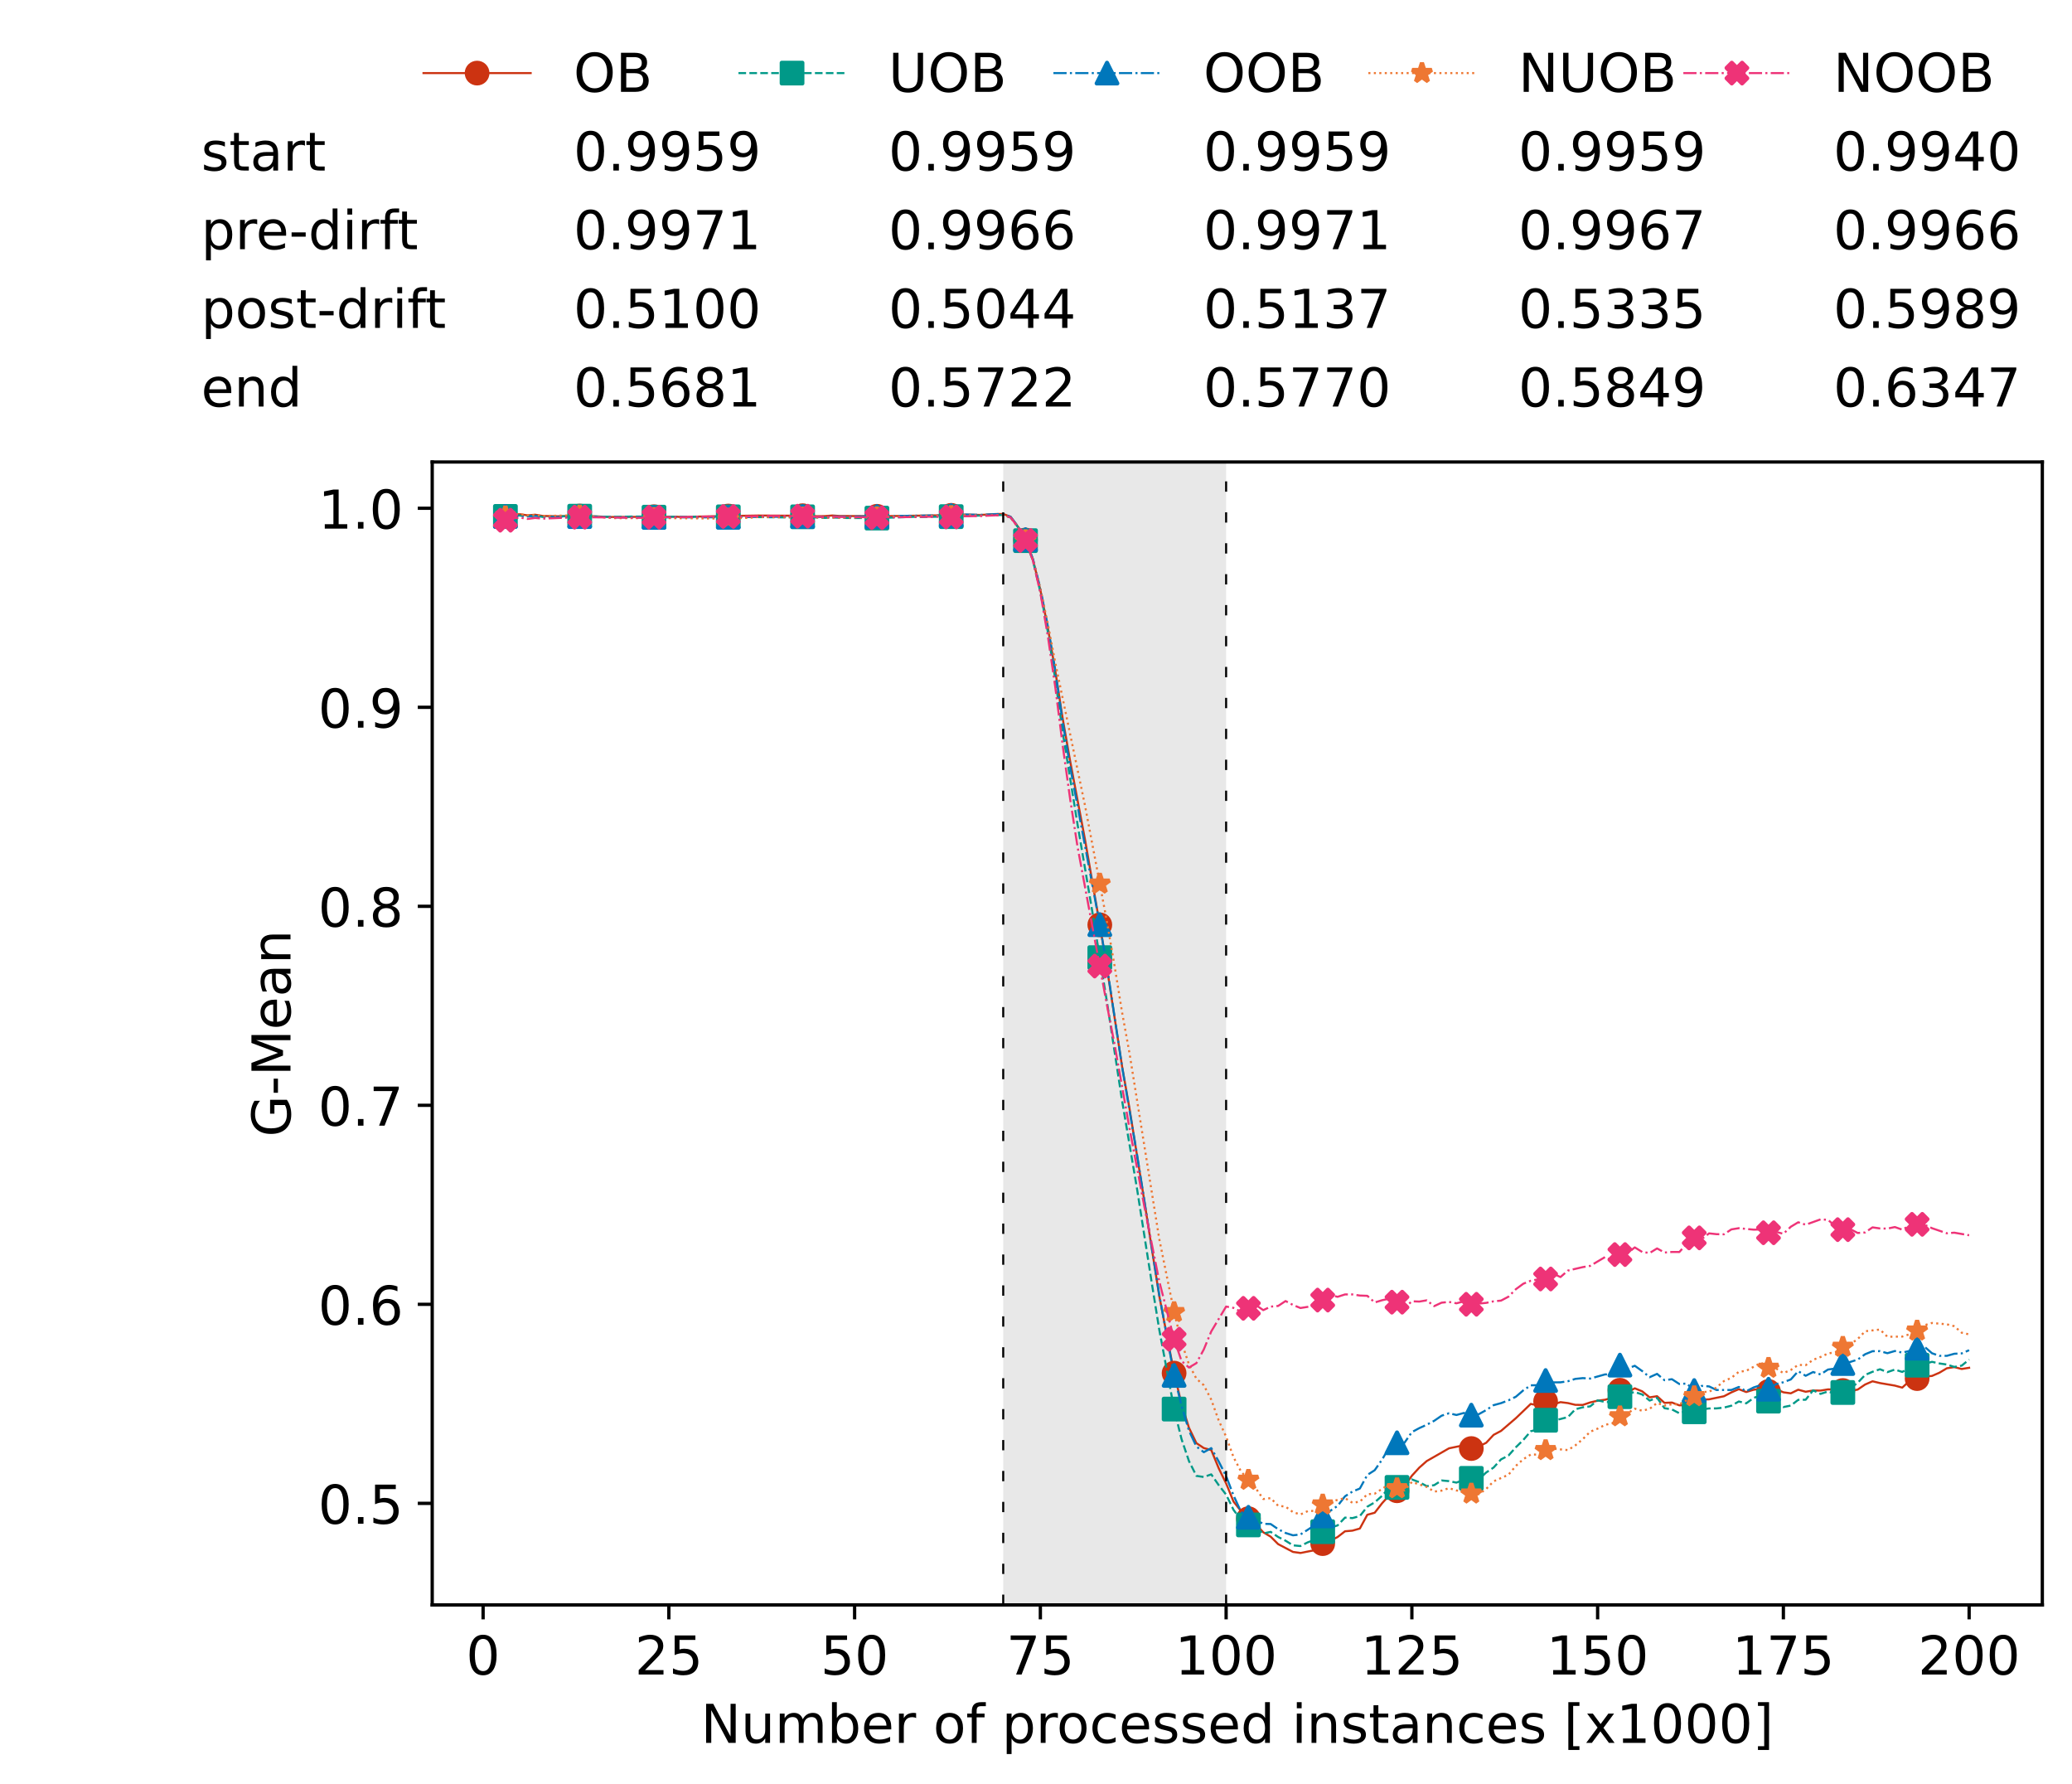 <?xml version="1.0" encoding="utf-8" standalone="no"?>
<!DOCTYPE svg PUBLIC "-//W3C//DTD SVG 1.1//EN"
  "http://www.w3.org/Graphics/SVG/1.1/DTD/svg11.dtd">
<!-- Created with matplotlib (https://matplotlib.org/) -->
<svg height="432.615pt" version="1.1" viewBox="0 0 502.65 432.615" width="502.65pt" xmlns="http://www.w3.org/2000/svg" xmlns:xlink="http://www.w3.org/1999/xlink">
 <defs>
  <style type="text/css">*{stroke-linecap:butt;stroke-linejoin:round;}</style>
 </defs>
 <g id="figure_1">
  <g id="patch_1">
   <path d="M 0 432.615 
L 502.65 432.615 
L 502.65 0 
L 0 0 
z
" style="fill:#ffffff;"/>
  </g>
  <g id="axes_1">
   <g id="patch_2">
    <path d="M 104.85 389.252 
L 495.45 389.252 
L 495.45 112.052 
L 104.85 112.052 
z
" style="fill:#ffffff;"/>
   </g>
   <g id="patch_3">
    <path clip-path="url(#p3d7aafb8d2)" d="M 297.446 389.252 
L 297.446 112.052 
L 243.372 112.052 
L 243.372 389.252 
z
" style="fill:#d3d3d3;opacity:0.5;"/>
   </g>
   <g id="matplotlib.axis_1">
    <g id="xtick_1">
     <g id="line2d_1">
      <defs>
       <path d="M 0 0 
L 0 3.5 
" id="m612c11a5cd" style="stroke:#000000;stroke-width:0.8;"/>
      </defs>
      <g>
       <use style="stroke:#000000;stroke-width:0.8;" x="117.197" xlink:href="#m612c11a5cd" y="389.252"/>
      </g>
     </g>
     <g id="text_1">
      <!-- 0 -->
      <g transform="translate(113.061 406.13)scale(0.13 -0.13)">
       <defs>
        <path d="M 31.781 66.406 
Q 24.172 66.406 20.328 58.906 
Q 16.5 51.422 16.5 36.375 
Q 16.5 21.391 20.328 13.891 
Q 24.172 6.391 31.781 6.391 
Q 39.453 6.391 43.281 13.891 
Q 47.125 21.391 47.125 36.375 
Q 47.125 51.422 43.281 58.906 
Q 39.453 66.406 31.781 66.406 
z
M 31.781 74.219 
Q 44.047 74.219 50.516 64.516 
Q 56.984 54.828 56.984 36.375 
Q 56.984 17.969 50.516 8.266 
Q 44.047 -1.422 31.781 -1.422 
Q 19.531 -1.422 13.062 8.266 
Q 6.594 17.969 6.594 36.375 
Q 6.594 54.828 13.062 64.516 
Q 19.531 74.219 31.781 74.219 
z
" id="DejaVuSans-48"/>
       </defs>
       <use xlink:href="#DejaVuSans-48"/>
      </g>
     </g>
    </g>
    <g id="xtick_2">
     <g id="line2d_2">
      <g>
       <use style="stroke:#000000;stroke-width:0.8;" x="162.259" xlink:href="#m612c11a5cd" y="389.252"/>
      </g>
     </g>
     <g id="text_2">
      <!-- 25 -->
      <g transform="translate(153.988 406.13)scale(0.13 -0.13)">
       <defs>
        <path d="M 19.188 8.297 
L 53.609 8.297 
L 53.609 0 
L 7.328 0 
L 7.328 8.297 
Q 12.938 14.109 22.625 23.891 
Q 32.328 33.688 34.812 36.531 
Q 39.547 41.844 41.422 45.531 
Q 43.312 49.219 43.312 52.781 
Q 43.312 58.594 39.234 62.25 
Q 35.156 65.922 28.609 65.922 
Q 23.969 65.922 18.812 64.312 
Q 13.672 62.703 7.812 59.422 
L 7.812 69.391 
Q 13.766 71.781 18.938 73 
Q 24.125 74.219 28.422 74.219 
Q 39.75 74.219 46.484 68.547 
Q 53.219 62.891 53.219 53.422 
Q 53.219 48.922 51.531 44.891 
Q 49.859 40.875 45.406 35.406 
Q 44.188 33.984 37.641 27.219 
Q 31.109 20.453 19.188 8.297 
z
" id="DejaVuSans-50"/>
        <path d="M 10.797 72.906 
L 49.516 72.906 
L 49.516 64.594 
L 19.828 64.594 
L 19.828 46.734 
Q 21.969 47.469 24.109 47.828 
Q 26.266 48.188 28.422 48.188 
Q 40.625 48.188 47.75 41.5 
Q 54.891 34.812 54.891 23.391 
Q 54.891 11.625 47.562 5.094 
Q 40.234 -1.422 26.906 -1.422 
Q 22.312 -1.422 17.547 -0.641 
Q 12.797 0.141 7.719 1.703 
L 7.719 11.625 
Q 12.109 9.234 16.797 8.062 
Q 21.484 6.891 26.703 6.891 
Q 35.156 6.891 40.078 11.328 
Q 45.016 15.766 45.016 23.391 
Q 45.016 31 40.078 35.438 
Q 35.156 39.891 26.703 39.891 
Q 22.75 39.891 18.812 39.016 
Q 14.891 38.141 10.797 36.281 
z
" id="DejaVuSans-53"/>
       </defs>
       <use xlink:href="#DejaVuSans-50"/>
       <use x="63.623" xlink:href="#DejaVuSans-53"/>
      </g>
     </g>
    </g>
    <g id="xtick_3">
     <g id="line2d_3">
      <g>
       <use style="stroke:#000000;stroke-width:0.8;" x="207.322" xlink:href="#m612c11a5cd" y="389.252"/>
      </g>
     </g>
     <g id="text_3">
      <!-- 50 -->
      <g transform="translate(199.05 406.13)scale(0.13 -0.13)">
       <use xlink:href="#DejaVuSans-53"/>
       <use x="63.623" xlink:href="#DejaVuSans-48"/>
      </g>
     </g>
    </g>
    <g id="xtick_4">
     <g id="line2d_4">
      <g>
       <use style="stroke:#000000;stroke-width:0.8;" x="252.384" xlink:href="#m612c11a5cd" y="389.252"/>
      </g>
     </g>
     <g id="text_4">
      <!-- 75 -->
      <g transform="translate(244.113 406.13)scale(0.13 -0.13)">
       <defs>
        <path d="M 8.203 72.906 
L 55.078 72.906 
L 55.078 68.703 
L 28.609 0 
L 18.312 0 
L 43.219 64.594 
L 8.203 64.594 
z
" id="DejaVuSans-55"/>
       </defs>
       <use xlink:href="#DejaVuSans-55"/>
       <use x="63.623" xlink:href="#DejaVuSans-53"/>
      </g>
     </g>
    </g>
    <g id="xtick_5">
     <g id="line2d_5">
      <g>
       <use style="stroke:#000000;stroke-width:0.8;" x="297.446" xlink:href="#m612c11a5cd" y="389.252"/>
      </g>
     </g>
     <g id="text_5">
      <!-- 100 -->
      <g transform="translate(285.039 406.13)scale(0.13 -0.13)">
       <defs>
        <path d="M 12.406 8.297 
L 28.516 8.297 
L 28.516 63.922 
L 10.984 60.406 
L 10.984 69.391 
L 28.422 72.906 
L 38.281 72.906 
L 38.281 8.297 
L 54.391 8.297 
L 54.391 0 
L 12.406 0 
z
" id="DejaVuSans-49"/>
       </defs>
       <use xlink:href="#DejaVuSans-49"/>
       <use x="63.623" xlink:href="#DejaVuSans-48"/>
       <use x="127.246" xlink:href="#DejaVuSans-48"/>
      </g>
     </g>
    </g>
    <g id="xtick_6">
     <g id="line2d_6">
      <g>
       <use style="stroke:#000000;stroke-width:0.8;" x="342.509" xlink:href="#m612c11a5cd" y="389.252"/>
      </g>
     </g>
     <g id="text_6">
      <!-- 125 -->
      <g transform="translate(330.102 406.13)scale(0.13 -0.13)">
       <use xlink:href="#DejaVuSans-49"/>
       <use x="63.623" xlink:href="#DejaVuSans-50"/>
       <use x="127.246" xlink:href="#DejaVuSans-53"/>
      </g>
     </g>
    </g>
    <g id="xtick_7">
     <g id="line2d_7">
      <g>
       <use style="stroke:#000000;stroke-width:0.8;" x="387.571" xlink:href="#m612c11a5cd" y="389.252"/>
      </g>
     </g>
     <g id="text_7">
      <!-- 150 -->
      <g transform="translate(375.164 406.13)scale(0.13 -0.13)">
       <use xlink:href="#DejaVuSans-49"/>
       <use x="63.623" xlink:href="#DejaVuSans-53"/>
       <use x="127.246" xlink:href="#DejaVuSans-48"/>
      </g>
     </g>
    </g>
    <g id="xtick_8">
     <g id="line2d_8">
      <g>
       <use style="stroke:#000000;stroke-width:0.8;" x="432.633" xlink:href="#m612c11a5cd" y="389.252"/>
      </g>
     </g>
     <g id="text_8">
      <!-- 175 -->
      <g transform="translate(420.226 406.13)scale(0.13 -0.13)">
       <use xlink:href="#DejaVuSans-49"/>
       <use x="63.623" xlink:href="#DejaVuSans-55"/>
       <use x="127.246" xlink:href="#DejaVuSans-53"/>
      </g>
     </g>
    </g>
    <g id="xtick_9">
     <g id="line2d_9">
      <g>
       <use style="stroke:#000000;stroke-width:0.8;" x="477.695" xlink:href="#m612c11a5cd" y="389.252"/>
      </g>
     </g>
     <g id="text_9">
      <!-- 200 -->
      <g transform="translate(465.289 406.13)scale(0.13 -0.13)">
       <use xlink:href="#DejaVuSans-50"/>
       <use x="63.623" xlink:href="#DejaVuSans-48"/>
       <use x="127.246" xlink:href="#DejaVuSans-48"/>
      </g>
     </g>
    </g>
    <g id="text_10">
     <!-- Number of processed instances [x1000] -->
     <g transform="translate(170.025 422.711)scale(0.13 -0.13)">
      <defs>
       <path d="M 9.812 72.906 
L 23.094 72.906 
L 55.422 11.922 
L 55.422 72.906 
L 64.984 72.906 
L 64.984 0 
L 51.703 0 
L 19.391 60.984 
L 19.391 0 
L 9.812 0 
z
" id="DejaVuSans-78"/>
       <path d="M 8.5 21.578 
L 8.5 54.688 
L 17.484 54.688 
L 17.484 21.922 
Q 17.484 14.156 20.5 10.266 
Q 23.531 6.391 29.594 6.391 
Q 36.859 6.391 41.078 11.031 
Q 45.312 15.672 45.312 23.688 
L 45.312 54.688 
L 54.297 54.688 
L 54.297 0 
L 45.312 0 
L 45.312 8.406 
Q 42.047 3.422 37.719 1 
Q 33.406 -1.422 27.688 -1.422 
Q 18.266 -1.422 13.375 4.438 
Q 8.5 10.297 8.5 21.578 
z
M 31.109 56 
z
" id="DejaVuSans-117"/>
       <path d="M 52 44.188 
Q 55.375 50.25 60.062 53.125 
Q 64.75 56 71.094 56 
Q 79.641 56 84.281 50.016 
Q 88.922 44.047 88.922 33.016 
L 88.922 0 
L 79.891 0 
L 79.891 32.719 
Q 79.891 40.578 77.094 44.375 
Q 74.312 48.188 68.609 48.188 
Q 61.625 48.188 57.562 43.547 
Q 53.516 38.922 53.516 30.906 
L 53.516 0 
L 44.484 0 
L 44.484 32.719 
Q 44.484 40.625 41.703 44.406 
Q 38.922 48.188 33.109 48.188 
Q 26.219 48.188 22.156 43.531 
Q 18.109 38.875 18.109 30.906 
L 18.109 0 
L 9.078 0 
L 9.078 54.688 
L 18.109 54.688 
L 18.109 46.188 
Q 21.188 51.219 25.484 53.609 
Q 29.781 56 35.688 56 
Q 41.656 56 45.828 52.969 
Q 50 49.953 52 44.188 
z
" id="DejaVuSans-109"/>
       <path d="M 48.688 27.297 
Q 48.688 37.203 44.609 42.844 
Q 40.531 48.484 33.406 48.484 
Q 26.266 48.484 22.188 42.844 
Q 18.109 37.203 18.109 27.297 
Q 18.109 17.391 22.188 11.75 
Q 26.266 6.109 33.406 6.109 
Q 40.531 6.109 44.609 11.75 
Q 48.688 17.391 48.688 27.297 
z
M 18.109 46.391 
Q 20.953 51.266 25.266 53.625 
Q 29.594 56 35.594 56 
Q 45.562 56 51.781 48.094 
Q 58.016 40.188 58.016 27.297 
Q 58.016 14.406 51.781 6.484 
Q 45.562 -1.422 35.594 -1.422 
Q 29.594 -1.422 25.266 0.953 
Q 20.953 3.328 18.109 8.203 
L 18.109 0 
L 9.078 0 
L 9.078 75.984 
L 18.109 75.984 
z
" id="DejaVuSans-98"/>
       <path d="M 56.203 29.594 
L 56.203 25.203 
L 14.891 25.203 
Q 15.484 15.922 20.484 11.062 
Q 25.484 6.203 34.422 6.203 
Q 39.594 6.203 44.453 7.469 
Q 49.312 8.734 54.109 11.281 
L 54.109 2.781 
Q 49.266 0.734 44.188 -0.344 
Q 39.109 -1.422 33.891 -1.422 
Q 20.797 -1.422 13.156 6.188 
Q 5.516 13.812 5.516 26.812 
Q 5.516 40.234 12.766 48.109 
Q 20.016 56 32.328 56 
Q 43.359 56 49.781 48.891 
Q 56.203 41.797 56.203 29.594 
z
M 47.219 32.234 
Q 47.125 39.594 43.094 43.984 
Q 39.062 48.391 32.422 48.391 
Q 24.906 48.391 20.391 44.141 
Q 15.875 39.891 15.188 32.172 
z
" id="DejaVuSans-101"/>
       <path d="M 41.109 46.297 
Q 39.594 47.172 37.812 47.578 
Q 36.031 48 33.891 48 
Q 26.266 48 22.188 43.047 
Q 18.109 38.094 18.109 28.812 
L 18.109 0 
L 9.078 0 
L 9.078 54.688 
L 18.109 54.688 
L 18.109 46.188 
Q 20.953 51.172 25.484 53.578 
Q 30.031 56 36.531 56 
Q 37.453 56 38.578 55.875 
Q 39.703 55.766 41.062 55.516 
z
" id="DejaVuSans-114"/>
       <path id="DejaVuSans-32"/>
       <path d="M 30.609 48.391 
Q 23.391 48.391 19.188 42.75 
Q 14.984 37.109 14.984 27.297 
Q 14.984 17.484 19.156 11.844 
Q 23.344 6.203 30.609 6.203 
Q 37.797 6.203 41.984 11.859 
Q 46.188 17.531 46.188 27.297 
Q 46.188 37.016 41.984 42.703 
Q 37.797 48.391 30.609 48.391 
z
M 30.609 56 
Q 42.328 56 49.016 48.375 
Q 55.719 40.766 55.719 27.297 
Q 55.719 13.875 49.016 6.219 
Q 42.328 -1.422 30.609 -1.422 
Q 18.844 -1.422 12.172 6.219 
Q 5.516 13.875 5.516 27.297 
Q 5.516 40.766 12.172 48.375 
Q 18.844 56 30.609 56 
z
" id="DejaVuSans-111"/>
       <path d="M 37.109 75.984 
L 37.109 68.5 
L 28.516 68.5 
Q 23.688 68.5 21.797 66.547 
Q 19.922 64.594 19.922 59.516 
L 19.922 54.688 
L 34.719 54.688 
L 34.719 47.703 
L 19.922 47.703 
L 19.922 0 
L 10.891 0 
L 10.891 47.703 
L 2.297 47.703 
L 2.297 54.688 
L 10.891 54.688 
L 10.891 58.5 
Q 10.891 67.625 15.141 71.797 
Q 19.391 75.984 28.609 75.984 
z
" id="DejaVuSans-102"/>
       <path d="M 18.109 8.203 
L 18.109 -20.797 
L 9.078 -20.797 
L 9.078 54.688 
L 18.109 54.688 
L 18.109 46.391 
Q 20.953 51.266 25.266 53.625 
Q 29.594 56 35.594 56 
Q 45.562 56 51.781 48.094 
Q 58.016 40.188 58.016 27.297 
Q 58.016 14.406 51.781 6.484 
Q 45.562 -1.422 35.594 -1.422 
Q 29.594 -1.422 25.266 0.953 
Q 20.953 3.328 18.109 8.203 
z
M 48.688 27.297 
Q 48.688 37.203 44.609 42.844 
Q 40.531 48.484 33.406 48.484 
Q 26.266 48.484 22.188 42.844 
Q 18.109 37.203 18.109 27.297 
Q 18.109 17.391 22.188 11.75 
Q 26.266 6.109 33.406 6.109 
Q 40.531 6.109 44.609 11.75 
Q 48.688 17.391 48.688 27.297 
z
" id="DejaVuSans-112"/>
       <path d="M 48.781 52.594 
L 48.781 44.188 
Q 44.969 46.297 41.141 47.344 
Q 37.312 48.391 33.406 48.391 
Q 24.656 48.391 19.812 42.844 
Q 14.984 37.312 14.984 27.297 
Q 14.984 17.281 19.812 11.734 
Q 24.656 6.203 33.406 6.203 
Q 37.312 6.203 41.141 7.25 
Q 44.969 8.297 48.781 10.406 
L 48.781 2.094 
Q 45.016 0.344 40.984 -0.531 
Q 36.969 -1.422 32.422 -1.422 
Q 20.062 -1.422 12.781 6.344 
Q 5.516 14.109 5.516 27.297 
Q 5.516 40.672 12.859 48.328 
Q 20.219 56 33.016 56 
Q 37.156 56 41.109 55.141 
Q 45.062 54.297 48.781 52.594 
z
" id="DejaVuSans-99"/>
       <path d="M 44.281 53.078 
L 44.281 44.578 
Q 40.484 46.531 36.375 47.5 
Q 32.281 48.484 27.875 48.484 
Q 21.188 48.484 17.844 46.438 
Q 14.5 44.391 14.5 40.281 
Q 14.5 37.156 16.891 35.375 
Q 19.281 33.594 26.516 31.984 
L 29.594 31.297 
Q 39.156 29.25 43.188 25.516 
Q 47.219 21.781 47.219 15.094 
Q 47.219 7.469 41.188 3.016 
Q 35.156 -1.422 24.609 -1.422 
Q 20.219 -1.422 15.453 -0.562 
Q 10.688 0.297 5.422 2 
L 5.422 11.281 
Q 10.406 8.688 15.234 7.391 
Q 20.062 6.109 24.812 6.109 
Q 31.156 6.109 34.562 8.281 
Q 37.984 10.453 37.984 14.406 
Q 37.984 18.062 35.516 20.016 
Q 33.062 21.969 24.703 23.781 
L 21.578 24.516 
Q 13.234 26.266 9.516 29.906 
Q 5.812 33.547 5.812 39.891 
Q 5.812 47.609 11.281 51.797 
Q 16.75 56 26.812 56 
Q 31.781 56 36.172 55.266 
Q 40.578 54.547 44.281 53.078 
z
" id="DejaVuSans-115"/>
       <path d="M 45.406 46.391 
L 45.406 75.984 
L 54.391 75.984 
L 54.391 0 
L 45.406 0 
L 45.406 8.203 
Q 42.578 3.328 38.25 0.953 
Q 33.938 -1.422 27.875 -1.422 
Q 17.969 -1.422 11.734 6.484 
Q 5.516 14.406 5.516 27.297 
Q 5.516 40.188 11.734 48.094 
Q 17.969 56 27.875 56 
Q 33.938 56 38.25 53.625 
Q 42.578 51.266 45.406 46.391 
z
M 14.797 27.297 
Q 14.797 17.391 18.875 11.75 
Q 22.953 6.109 30.078 6.109 
Q 37.203 6.109 41.297 11.75 
Q 45.406 17.391 45.406 27.297 
Q 45.406 37.203 41.297 42.844 
Q 37.203 48.484 30.078 48.484 
Q 22.953 48.484 18.875 42.844 
Q 14.797 37.203 14.797 27.297 
z
" id="DejaVuSans-100"/>
       <path d="M 9.422 54.688 
L 18.406 54.688 
L 18.406 0 
L 9.422 0 
z
M 9.422 75.984 
L 18.406 75.984 
L 18.406 64.594 
L 9.422 64.594 
z
" id="DejaVuSans-105"/>
       <path d="M 54.891 33.016 
L 54.891 0 
L 45.906 0 
L 45.906 32.719 
Q 45.906 40.484 42.875 44.328 
Q 39.844 48.188 33.797 48.188 
Q 26.516 48.188 22.312 43.547 
Q 18.109 38.922 18.109 30.906 
L 18.109 0 
L 9.078 0 
L 9.078 54.688 
L 18.109 54.688 
L 18.109 46.188 
Q 21.344 51.125 25.703 53.562 
Q 30.078 56 35.797 56 
Q 45.219 56 50.047 50.172 
Q 54.891 44.344 54.891 33.016 
z
" id="DejaVuSans-110"/>
       <path d="M 18.312 70.219 
L 18.312 54.688 
L 36.812 54.688 
L 36.812 47.703 
L 18.312 47.703 
L 18.312 18.016 
Q 18.312 11.328 20.141 9.422 
Q 21.969 7.516 27.594 7.516 
L 36.812 7.516 
L 36.812 0 
L 27.594 0 
Q 17.188 0 13.234 3.875 
Q 9.281 7.766 9.281 18.016 
L 9.281 47.703 
L 2.688 47.703 
L 2.688 54.688 
L 9.281 54.688 
L 9.281 70.219 
z
" id="DejaVuSans-116"/>
       <path d="M 34.281 27.484 
Q 23.391 27.484 19.188 25 
Q 14.984 22.516 14.984 16.5 
Q 14.984 11.719 18.141 8.906 
Q 21.297 6.109 26.703 6.109 
Q 34.188 6.109 38.703 11.406 
Q 43.219 16.703 43.219 25.484 
L 43.219 27.484 
z
M 52.203 31.203 
L 52.203 0 
L 43.219 0 
L 43.219 8.297 
Q 40.141 3.328 35.547 0.953 
Q 30.953 -1.422 24.312 -1.422 
Q 15.922 -1.422 10.953 3.297 
Q 6 8.016 6 15.922 
Q 6 25.141 12.172 29.828 
Q 18.359 34.516 30.609 34.516 
L 43.219 34.516 
L 43.219 35.406 
Q 43.219 41.609 39.141 45 
Q 35.062 48.391 27.688 48.391 
Q 23 48.391 18.547 47.266 
Q 14.109 46.141 10.016 43.891 
L 10.016 52.203 
Q 14.938 54.109 19.578 55.047 
Q 24.219 56 28.609 56 
Q 40.484 56 46.344 49.844 
Q 52.203 43.703 52.203 31.203 
z
" id="DejaVuSans-97"/>
       <path d="M 8.594 75.984 
L 29.297 75.984 
L 29.297 69 
L 17.578 69 
L 17.578 -6.203 
L 29.297 -6.203 
L 29.297 -13.188 
L 8.594 -13.188 
z
" id="DejaVuSans-91"/>
       <path d="M 54.891 54.688 
L 35.109 28.078 
L 55.906 0 
L 45.312 0 
L 29.391 21.484 
L 13.484 0 
L 2.875 0 
L 24.125 28.609 
L 4.688 54.688 
L 15.281 54.688 
L 29.781 35.203 
L 44.281 54.688 
z
" id="DejaVuSans-120"/>
       <path d="M 30.422 75.984 
L 30.422 -13.188 
L 9.719 -13.188 
L 9.719 -6.203 
L 21.391 -6.203 
L 21.391 69 
L 9.719 69 
L 9.719 75.984 
z
" id="DejaVuSans-93"/>
      </defs>
      <use xlink:href="#DejaVuSans-78"/>
      <use x="74.805" xlink:href="#DejaVuSans-117"/>
      <use x="138.184" xlink:href="#DejaVuSans-109"/>
      <use x="235.596" xlink:href="#DejaVuSans-98"/>
      <use x="299.072" xlink:href="#DejaVuSans-101"/>
      <use x="360.596" xlink:href="#DejaVuSans-114"/>
      <use x="401.709" xlink:href="#DejaVuSans-32"/>
      <use x="433.496" xlink:href="#DejaVuSans-111"/>
      <use x="494.678" xlink:href="#DejaVuSans-102"/>
      <use x="529.883" xlink:href="#DejaVuSans-32"/>
      <use x="561.67" xlink:href="#DejaVuSans-112"/>
      <use x="625.146" xlink:href="#DejaVuSans-114"/>
      <use x="664.01" xlink:href="#DejaVuSans-111"/>
      <use x="725.191" xlink:href="#DejaVuSans-99"/>
      <use x="780.172" xlink:href="#DejaVuSans-101"/>
      <use x="841.695" xlink:href="#DejaVuSans-115"/>
      <use x="893.795" xlink:href="#DejaVuSans-115"/>
      <use x="945.895" xlink:href="#DejaVuSans-101"/>
      <use x="1007.418" xlink:href="#DejaVuSans-100"/>
      <use x="1070.895" xlink:href="#DejaVuSans-32"/>
      <use x="1102.682" xlink:href="#DejaVuSans-105"/>
      <use x="1130.465" xlink:href="#DejaVuSans-110"/>
      <use x="1193.844" xlink:href="#DejaVuSans-115"/>
      <use x="1245.943" xlink:href="#DejaVuSans-116"/>
      <use x="1285.152" xlink:href="#DejaVuSans-97"/>
      <use x="1346.432" xlink:href="#DejaVuSans-110"/>
      <use x="1409.811" xlink:href="#DejaVuSans-99"/>
      <use x="1464.791" xlink:href="#DejaVuSans-101"/>
      <use x="1526.314" xlink:href="#DejaVuSans-115"/>
      <use x="1578.414" xlink:href="#DejaVuSans-32"/>
      <use x="1610.201" xlink:href="#DejaVuSans-91"/>
      <use x="1649.215" xlink:href="#DejaVuSans-120"/>
      <use x="1708.395" xlink:href="#DejaVuSans-49"/>
      <use x="1772.018" xlink:href="#DejaVuSans-48"/>
      <use x="1835.641" xlink:href="#DejaVuSans-48"/>
      <use x="1899.264" xlink:href="#DejaVuSans-48"/>
      <use x="1962.887" xlink:href="#DejaVuSans-93"/>
     </g>
    </g>
   </g>
   <g id="matplotlib.axis_2">
    <g id="ytick_1">
     <g id="line2d_10">
      <defs>
       <path d="M 0 0 
L -3.5 0 
" id="mb390033abb" style="stroke:#000000;stroke-width:0.8;"/>
      </defs>
      <g>
       <use style="stroke:#000000;stroke-width:0.8;" x="104.85" xlink:href="#mb390033abb" y="364.611"/>
      </g>
     </g>
     <g id="text_11">
      <!-- 0.5 -->
      <g transform="translate(77.176 369.55)scale(0.13 -0.13)">
       <defs>
        <path d="M 10.688 12.406 
L 21 12.406 
L 21 0 
L 10.688 0 
z
" id="DejaVuSans-46"/>
       </defs>
       <use xlink:href="#DejaVuSans-48"/>
       <use x="63.623" xlink:href="#DejaVuSans-46"/>
       <use x="95.41" xlink:href="#DejaVuSans-53"/>
      </g>
     </g>
    </g>
    <g id="ytick_2">
     <g id="line2d_11">
      <g>
       <use style="stroke:#000000;stroke-width:0.8;" x="104.85" xlink:href="#mb390033abb" y="316.343"/>
      </g>
     </g>
     <g id="text_12">
      <!-- 0.6 -->
      <g transform="translate(77.176 321.282)scale(0.13 -0.13)">
       <defs>
        <path d="M 33.016 40.375 
Q 26.375 40.375 22.484 35.828 
Q 18.609 31.297 18.609 23.391 
Q 18.609 15.531 22.484 10.953 
Q 26.375 6.391 33.016 6.391 
Q 39.656 6.391 43.531 10.953 
Q 47.406 15.531 47.406 23.391 
Q 47.406 31.297 43.531 35.828 
Q 39.656 40.375 33.016 40.375 
z
M 52.594 71.297 
L 52.594 62.312 
Q 48.875 64.062 45.094 64.984 
Q 41.312 65.922 37.594 65.922 
Q 27.828 65.922 22.672 59.328 
Q 17.531 52.734 16.797 39.406 
Q 19.672 43.656 24.016 45.922 
Q 28.375 48.188 33.594 48.188 
Q 44.578 48.188 50.953 41.516 
Q 57.328 34.859 57.328 23.391 
Q 57.328 12.156 50.688 5.359 
Q 44.047 -1.422 33.016 -1.422 
Q 20.359 -1.422 13.672 8.266 
Q 6.984 17.969 6.984 36.375 
Q 6.984 53.656 15.188 63.938 
Q 23.391 74.219 37.203 74.219 
Q 40.922 74.219 44.703 73.484 
Q 48.484 72.75 52.594 71.297 
z
" id="DejaVuSans-54"/>
       </defs>
       <use xlink:href="#DejaVuSans-48"/>
       <use x="63.623" xlink:href="#DejaVuSans-46"/>
       <use x="95.41" xlink:href="#DejaVuSans-54"/>
      </g>
     </g>
    </g>
    <g id="ytick_3">
     <g id="line2d_12">
      <g>
       <use style="stroke:#000000;stroke-width:0.8;" x="104.85" xlink:href="#mb390033abb" y="268.075"/>
      </g>
     </g>
     <g id="text_13">
      <!-- 0.7 -->
      <g transform="translate(77.176 273.014)scale(0.13 -0.13)">
       <use xlink:href="#DejaVuSans-48"/>
       <use x="63.623" xlink:href="#DejaVuSans-46"/>
       <use x="95.41" xlink:href="#DejaVuSans-55"/>
      </g>
     </g>
    </g>
    <g id="ytick_4">
     <g id="line2d_13">
      <g>
       <use style="stroke:#000000;stroke-width:0.8;" x="104.85" xlink:href="#mb390033abb" y="219.808"/>
      </g>
     </g>
     <g id="text_14">
      <!-- 0.8 -->
      <g transform="translate(77.176 224.747)scale(0.13 -0.13)">
       <defs>
        <path d="M 31.781 34.625 
Q 24.75 34.625 20.719 30.859 
Q 16.703 27.094 16.703 20.516 
Q 16.703 13.922 20.719 10.156 
Q 24.75 6.391 31.781 6.391 
Q 38.812 6.391 42.859 10.172 
Q 46.922 13.969 46.922 20.516 
Q 46.922 27.094 42.891 30.859 
Q 38.875 34.625 31.781 34.625 
z
M 21.922 38.812 
Q 15.578 40.375 12.031 44.719 
Q 8.5 49.078 8.5 55.328 
Q 8.5 64.062 14.719 69.141 
Q 20.953 74.219 31.781 74.219 
Q 42.672 74.219 48.875 69.141 
Q 55.078 64.062 55.078 55.328 
Q 55.078 49.078 51.531 44.719 
Q 48 40.375 41.703 38.812 
Q 48.828 37.156 52.797 32.312 
Q 56.781 27.484 56.781 20.516 
Q 56.781 9.906 50.312 4.234 
Q 43.844 -1.422 31.781 -1.422 
Q 19.734 -1.422 13.25 4.234 
Q 6.781 9.906 6.781 20.516 
Q 6.781 27.484 10.781 32.312 
Q 14.797 37.156 21.922 38.812 
z
M 18.312 54.391 
Q 18.312 48.734 21.844 45.562 
Q 25.391 42.391 31.781 42.391 
Q 38.141 42.391 41.719 45.562 
Q 45.312 48.734 45.312 54.391 
Q 45.312 60.062 41.719 63.234 
Q 38.141 66.406 31.781 66.406 
Q 25.391 66.406 21.844 63.234 
Q 18.312 60.062 18.312 54.391 
z
" id="DejaVuSans-56"/>
       </defs>
       <use xlink:href="#DejaVuSans-48"/>
       <use x="63.623" xlink:href="#DejaVuSans-46"/>
       <use x="95.41" xlink:href="#DejaVuSans-56"/>
      </g>
     </g>
    </g>
    <g id="ytick_5">
     <g id="line2d_14">
      <g>
       <use style="stroke:#000000;stroke-width:0.8;" x="104.85" xlink:href="#mb390033abb" y="171.54"/>
      </g>
     </g>
     <g id="text_15">
      <!-- 0.9 -->
      <g transform="translate(77.176 176.479)scale(0.13 -0.13)">
       <defs>
        <path d="M 10.984 1.516 
L 10.984 10.5 
Q 14.703 8.734 18.5 7.812 
Q 22.312 6.891 25.984 6.891 
Q 35.75 6.891 40.891 13.453 
Q 46.047 20.016 46.781 33.406 
Q 43.953 29.203 39.594 26.953 
Q 35.25 24.703 29.984 24.703 
Q 19.047 24.703 12.672 31.312 
Q 6.297 37.938 6.297 49.422 
Q 6.297 60.641 12.938 67.422 
Q 19.578 74.219 30.609 74.219 
Q 43.266 74.219 49.922 64.516 
Q 56.594 54.828 56.594 36.375 
Q 56.594 19.141 48.406 8.859 
Q 40.234 -1.422 26.422 -1.422 
Q 22.703 -1.422 18.891 -0.688 
Q 15.094 0.047 10.984 1.516 
z
M 30.609 32.422 
Q 37.25 32.422 41.125 36.953 
Q 45.016 41.5 45.016 49.422 
Q 45.016 57.281 41.125 61.844 
Q 37.25 66.406 30.609 66.406 
Q 23.969 66.406 20.094 61.844 
Q 16.219 57.281 16.219 49.422 
Q 16.219 41.5 20.094 36.953 
Q 23.969 32.422 30.609 32.422 
z
" id="DejaVuSans-57"/>
       </defs>
       <use xlink:href="#DejaVuSans-48"/>
       <use x="63.623" xlink:href="#DejaVuSans-46"/>
       <use x="95.41" xlink:href="#DejaVuSans-57"/>
      </g>
     </g>
    </g>
    <g id="ytick_6">
     <g id="line2d_15">
      <g>
       <use style="stroke:#000000;stroke-width:0.8;" x="104.85" xlink:href="#mb390033abb" y="123.272"/>
      </g>
     </g>
     <g id="text_16">
      <!-- 1.0 -->
      <g transform="translate(77.176 128.211)scale(0.13 -0.13)">
       <use xlink:href="#DejaVuSans-49"/>
       <use x="63.623" xlink:href="#DejaVuSans-46"/>
       <use x="95.41" xlink:href="#DejaVuSans-48"/>
      </g>
     </g>
    </g>
    <g id="text_17">
     <!-- G-Mean -->
     <g transform="translate(70.472 275.744)rotate(-90)scale(0.13 -0.13)">
      <defs>
       <path d="M 59.516 10.406 
L 59.516 29.984 
L 43.406 29.984 
L 43.406 38.094 
L 69.281 38.094 
L 69.281 6.781 
Q 63.578 2.734 56.688 0.656 
Q 49.812 -1.422 42 -1.422 
Q 24.906 -1.422 15.25 8.562 
Q 5.609 18.562 5.609 36.375 
Q 5.609 54.25 15.25 64.234 
Q 24.906 74.219 42 74.219 
Q 49.125 74.219 55.547 72.453 
Q 61.969 70.703 67.391 67.281 
L 67.391 56.781 
Q 61.922 61.422 55.766 63.766 
Q 49.609 66.109 42.828 66.109 
Q 29.438 66.109 22.719 58.641 
Q 16.016 51.172 16.016 36.375 
Q 16.016 21.625 22.719 14.156 
Q 29.438 6.688 42.828 6.688 
Q 48.047 6.688 52.141 7.594 
Q 56.25 8.5 59.516 10.406 
z
" id="DejaVuSans-71"/>
       <path d="M 4.891 31.391 
L 31.203 31.391 
L 31.203 23.391 
L 4.891 23.391 
z
" id="DejaVuSans-45"/>
       <path d="M 9.812 72.906 
L 24.516 72.906 
L 43.109 23.297 
L 61.812 72.906 
L 76.516 72.906 
L 76.516 0 
L 66.891 0 
L 66.891 64.016 
L 48.094 14.016 
L 38.188 14.016 
L 19.391 64.016 
L 19.391 0 
L 9.812 0 
z
" id="DejaVuSans-77"/>
      </defs>
      <use xlink:href="#DejaVuSans-71"/>
      <use x="77.49" xlink:href="#DejaVuSans-45"/>
      <use x="113.574" xlink:href="#DejaVuSans-77"/>
      <use x="199.854" xlink:href="#DejaVuSans-101"/>
      <use x="261.377" xlink:href="#DejaVuSans-97"/>
      <use x="322.656" xlink:href="#DejaVuSans-110"/>
     </g>
    </g>
   </g>
   <g id="line2d_16"/>
   <g id="line2d_17"/>
   <g id="line2d_18"/>
   <g id="line2d_19"/>
   <g id="line2d_20"/>
   <g id="line2d_21">
    <path clip-path="url(#p3d7aafb8d2)" d="M 122.605 125.242 
L 124.407 124.74 
L 126.21 124.736 
L 128.012 124.993 
L 129.815 124.835 
L 131.617 125.132 
L 135.222 125.21 
L 138.827 125.154 
L 144.234 125.231 
L 147.839 125.388 
L 164.062 125.315 
L 165.864 125.438 
L 167.667 125.319 
L 173.074 125.224 
L 183.889 125.033 
L 196.507 125.1 
L 198.309 125.196 
L 200.112 125.173 
L 201.914 125.026 
L 203.717 125.145 
L 209.124 125.169 
L 212.729 125.219 
L 232.557 124.916 
L 234.359 124.818 
L 237.964 124.891 
L 241.569 124.676 
L 243.372 124.652 
L 245.174 125.334 
L 246.976 127.772 
L 248.779 130.979 
L 250.581 135.677 
L 252.384 143.086 
L 254.186 152.215 
L 255.989 162.624 
L 257.791 174.227 
L 259.594 184.519 
L 263.199 203.567 
L 266.804 224.303 
L 268.606 235.172 
L 272.211 258.672 
L 274.014 268.903 
L 277.619 291.373 
L 281.224 314.28 
L 284.829 333.032 
L 286.631 340.487 
L 288.434 346.284 
L 290.236 350.011 
L 292.039 351.203 
L 293.841 351.687 
L 295.644 356.088 
L 297.446 359.787 
L 299.249 364.195 
L 301.051 366.473 
L 302.854 368.327 
L 304.656 369.683 
L 306.459 371.631 
L 308.261 372.698 
L 310.064 374.5 
L 313.669 376.396 
L 315.471 376.652 
L 319.076 375.942 
L 320.879 374.381 
L 322.681 373.718 
L 324.484 372.781 
L 326.286 371.39 
L 328.089 371.234 
L 329.891 370.72 
L 331.694 367.385 
L 333.496 366.89 
L 335.299 364.568 
L 337.101 362.579 
L 340.706 360.496 
L 342.509 357.915 
L 344.311 355.948 
L 346.114 354.355 
L 351.521 351.263 
L 355.126 350.52 
L 356.928 351.321 
L 358.731 350.82 
L 360.533 349.93 
L 362.336 348.003 
L 364.138 347.045 
L 367.743 343.952 
L 371.348 340.496 
L 373.151 340.878 
L 374.953 339.874 
L 376.756 340.642 
L 378.558 340.066 
L 380.361 340.293 
L 382.163 340.72 
L 383.966 340.746 
L 385.768 340.138 
L 387.571 339.715 
L 389.373 339.49 
L 391.176 338.988 
L 392.978 337.18 
L 394.781 337.683 
L 396.583 336.711 
L 398.386 337.447 
L 400.188 338.907 
L 401.991 338.625 
L 403.793 340.246 
L 405.596 340.162 
L 407.398 340.845 
L 409.201 340.777 
L 411.003 341.159 
L 412.806 339.447 
L 414.608 339.386 
L 418.213 338.64 
L 420.016 337.704 
L 421.818 336.92 
L 423.621 337.613 
L 425.423 337.056 
L 427.226 336.836 
L 429.028 337.472 
L 430.831 336.884 
L 432.633 337.681 
L 434.436 337.929 
L 436.238 337.049 
L 438.041 337.546 
L 439.843 337.243 
L 441.646 337.267 
L 443.448 336.974 
L 445.251 337.001 
L 447.053 337.246 
L 448.856 337.358 
L 450.658 337.021 
L 452.461 335.792 
L 454.263 335.01 
L 456.066 335.441 
L 459.671 336.055 
L 461.473 336.545 
L 463.276 334.88 
L 466.881 333.886 
L 468.683 333.711 
L 470.485 332.93 
L 472.288 331.853 
L 474.09 331.568 
L 475.893 332.026 
L 477.695 331.735 
L 477.695 331.735 
" style="fill:none;stroke:#cc3311;stroke-linecap:square;stroke-width:0.5;"/>
    <defs>
     <path d="M 0 2.5 
C 0.663 2.5 1.299 2.237 1.768 1.768 
C 2.237 1.299 2.5 0.663 2.5 0 
C 2.5 -0.663 2.237 -1.299 1.768 -1.768 
C 1.299 -2.237 0.663 -2.5 0 -2.5 
C -0.663 -2.5 -1.299 -2.237 -1.768 -1.768 
C -2.237 -1.299 -2.5 -0.663 -2.5 0 
C -2.5 0.663 -2.237 1.299 -1.768 1.768 
C -1.299 2.237 -0.663 2.5 0 2.5 
z
" id="m2df2e14ef5" style="stroke:#cc3311;"/>
    </defs>
    <g clip-path="url(#p3d7aafb8d2)">
     <use style="fill:#cc3311;stroke:#cc3311;" x="122.605" xlink:href="#m2df2e14ef5" y="125.242"/>
     <use style="fill:#cc3311;stroke:#cc3311;" x="140.629" xlink:href="#m2df2e14ef5" y="125.155"/>
     <use style="fill:#cc3311;stroke:#cc3311;" x="158.654" xlink:href="#m2df2e14ef5" y="125.318"/>
     <use style="fill:#cc3311;stroke:#cc3311;" x="176.679" xlink:href="#m2df2e14ef5" y="125.155"/>
     <use style="fill:#cc3311;stroke:#cc3311;" x="194.704" xlink:href="#m2df2e14ef5" y="125.076"/>
     <use style="fill:#cc3311;stroke:#cc3311;" x="212.729" xlink:href="#m2df2e14ef5" y="125.219"/>
     <use style="fill:#cc3311;stroke:#cc3311;" x="230.754" xlink:href="#m2df2e14ef5" y="124.987"/>
     <use style="fill:#cc3311;stroke:#cc3311;" x="248.779" xlink:href="#m2df2e14ef5" y="130.979"/>
     <use style="fill:#cc3311;stroke:#cc3311;" x="266.804" xlink:href="#m2df2e14ef5" y="224.303"/>
     <use style="fill:#cc3311;stroke:#cc3311;" x="284.829" xlink:href="#m2df2e14ef5" y="333.032"/>
     <use style="fill:#cc3311;stroke:#cc3311;" x="302.854" xlink:href="#m2df2e14ef5" y="368.327"/>
     <use style="fill:#cc3311;stroke:#cc3311;" x="320.879" xlink:href="#m2df2e14ef5" y="374.381"/>
     <use style="fill:#cc3311;stroke:#cc3311;" x="338.904" xlink:href="#m2df2e14ef5" y="361.564"/>
     <use style="fill:#cc3311;stroke:#cc3311;" x="356.928" xlink:href="#m2df2e14ef5" y="351.321"/>
     <use style="fill:#cc3311;stroke:#cc3311;" x="374.953" xlink:href="#m2df2e14ef5" y="339.874"/>
     <use style="fill:#cc3311;stroke:#cc3311;" x="392.978" xlink:href="#m2df2e14ef5" y="337.18"/>
     <use style="fill:#cc3311;stroke:#cc3311;" x="411.003" xlink:href="#m2df2e14ef5" y="341.159"/>
     <use style="fill:#cc3311;stroke:#cc3311;" x="429.028" xlink:href="#m2df2e14ef5" y="337.472"/>
     <use style="fill:#cc3311;stroke:#cc3311;" x="447.053" xlink:href="#m2df2e14ef5" y="337.246"/>
     <use style="fill:#cc3311;stroke:#cc3311;" x="465.078" xlink:href="#m2df2e14ef5" y="334.357"/>
    </g>
   </g>
   <g id="line2d_22"/>
   <g id="line2d_23"/>
   <g id="line2d_24"/>
   <g id="line2d_25"/>
   <g id="line2d_26">
    <path clip-path="url(#p3d7aafb8d2)" d="M 122.605 125.242 
L 124.407 124.74 
L 126.21 125.058 
L 128.012 125.235 
L 129.815 125.028 
L 131.617 125.371 
L 133.419 125.415 
L 137.024 125.201 
L 140.629 125.194 
L 149.642 125.373 
L 153.247 125.275 
L 167.667 125.337 
L 173.074 125.292 
L 176.679 125.345 
L 191.099 125.491 
L 194.704 125.345 
L 200.112 125.61 
L 201.914 125.513 
L 205.519 125.632 
L 212.729 125.657 
L 221.742 125.347 
L 223.544 125.416 
L 243.372 124.894 
L 245.174 125.526 
L 246.976 127.886 
L 248.779 131.123 
L 250.581 135.951 
L 252.384 143.567 
L 254.186 153.182 
L 255.989 164.684 
L 257.791 177.543 
L 261.396 199.907 
L 265.001 221.183 
L 268.606 243.43 
L 272.211 266.977 
L 275.816 288.222 
L 279.421 311.238 
L 281.224 322.473 
L 284.829 341.748 
L 286.631 349.036 
L 288.434 354.367 
L 290.236 357.949 
L 292.039 358.223 
L 293.841 357.584 
L 295.644 360.188 
L 297.446 362.498 
L 299.249 366.2 
L 301.051 368.63 
L 302.854 369.843 
L 304.656 370.547 
L 306.459 371.91 
L 308.261 371.536 
L 310.064 372.768 
L 311.866 373.674 
L 313.669 374.798 
L 315.471 374.964 
L 317.274 374.061 
L 319.076 373.401 
L 320.879 371.487 
L 322.681 370.522 
L 324.484 369.969 
L 326.286 368.071 
L 328.089 368.19 
L 329.891 367.694 
L 331.694 365.426 
L 333.496 364.367 
L 335.299 362.766 
L 337.101 360.727 
L 338.904 360.739 
L 340.706 360.221 
L 342.509 358.813 
L 344.311 359.479 
L 346.114 360.442 
L 347.916 360.205 
L 349.719 359.061 
L 351.521 359.224 
L 353.324 359.587 
L 355.126 358.883 
L 356.928 358.551 
L 358.731 358.804 
L 360.533 357.134 
L 362.336 355.927 
L 364.138 353.949 
L 365.941 353.023 
L 367.743 351.002 
L 369.546 349.232 
L 371.348 347.131 
L 373.151 346.643 
L 374.953 344.458 
L 376.756 344.607 
L 380.361 343.695 
L 382.163 341.795 
L 383.966 341.321 
L 385.768 341.085 
L 387.571 339.638 
L 389.373 340.025 
L 391.176 340.096 
L 392.978 338.743 
L 394.781 338.056 
L 396.583 337.611 
L 398.386 338.207 
L 400.188 339.688 
L 401.991 339.006 
L 403.793 341.537 
L 405.596 341.829 
L 407.398 342.766 
L 409.201 342.113 
L 411.003 342.407 
L 412.806 341.826 
L 414.608 341.597 
L 416.411 341.585 
L 418.213 341.397 
L 420.016 340.927 
L 421.818 339.907 
L 423.621 340.354 
L 425.423 339.048 
L 427.226 338.378 
L 429.028 339.823 
L 430.831 340.169 
L 432.633 341.26 
L 434.436 340.898 
L 436.238 339.51 
L 438.041 339.48 
L 439.843 337.204 
L 441.646 338.064 
L 443.448 337.485 
L 445.251 338.041 
L 447.053 337.723 
L 448.856 336.686 
L 450.658 335.375 
L 452.461 333.469 
L 454.263 332.699 
L 456.066 332.091 
L 457.868 332.789 
L 459.671 332.167 
L 461.473 332.742 
L 463.276 331.701 
L 465.078 331.103 
L 466.881 330.793 
L 468.683 330.289 
L 470.485 330.683 
L 472.288 330.944 
L 474.09 331.527 
L 475.893 331.21 
L 477.695 329.747 
L 477.695 329.747 
" style="fill:none;stroke:#009988;stroke-dasharray:1.85,0.8;stroke-dashoffset:0;stroke-width:0.5;"/>
    <defs>
     <path d="M -2.5 2.5 
L 2.5 2.5 
L 2.5 -2.5 
L -2.5 -2.5 
z
" id="m014b45870e" style="stroke:#009988;stroke-linejoin:miter;"/>
    </defs>
    <g clip-path="url(#p3d7aafb8d2)">
     <use style="fill:#009988;stroke:#009988;stroke-linejoin:miter;" x="122.605" xlink:href="#m014b45870e" y="125.242"/>
     <use style="fill:#009988;stroke:#009988;stroke-linejoin:miter;" x="140.629" xlink:href="#m014b45870e" y="125.194"/>
     <use style="fill:#009988;stroke:#009988;stroke-linejoin:miter;" x="158.654" xlink:href="#m014b45870e" y="125.433"/>
     <use style="fill:#009988;stroke:#009988;stroke-linejoin:miter;" x="176.679" xlink:href="#m014b45870e" y="125.345"/>
     <use style="fill:#009988;stroke:#009988;stroke-linejoin:miter;" x="194.704" xlink:href="#m014b45870e" y="125.345"/>
     <use style="fill:#009988;stroke:#009988;stroke-linejoin:miter;" x="212.729" xlink:href="#m014b45870e" y="125.657"/>
     <use style="fill:#009988;stroke:#009988;stroke-linejoin:miter;" x="230.754" xlink:href="#m014b45870e" y="125.299"/>
     <use style="fill:#009988;stroke:#009988;stroke-linejoin:miter;" x="248.779" xlink:href="#m014b45870e" y="131.123"/>
     <use style="fill:#009988;stroke:#009988;stroke-linejoin:miter;" x="266.804" xlink:href="#m014b45870e" y="232.258"/>
     <use style="fill:#009988;stroke:#009988;stroke-linejoin:miter;" x="284.829" xlink:href="#m014b45870e" y="341.748"/>
     <use style="fill:#009988;stroke:#009988;stroke-linejoin:miter;" x="302.854" xlink:href="#m014b45870e" y="369.843"/>
     <use style="fill:#009988;stroke:#009988;stroke-linejoin:miter;" x="320.879" xlink:href="#m014b45870e" y="371.487"/>
     <use style="fill:#009988;stroke:#009988;stroke-linejoin:miter;" x="338.904" xlink:href="#m014b45870e" y="360.739"/>
     <use style="fill:#009988;stroke:#009988;stroke-linejoin:miter;" x="356.928" xlink:href="#m014b45870e" y="358.551"/>
     <use style="fill:#009988;stroke:#009988;stroke-linejoin:miter;" x="374.953" xlink:href="#m014b45870e" y="344.458"/>
     <use style="fill:#009988;stroke:#009988;stroke-linejoin:miter;" x="392.978" xlink:href="#m014b45870e" y="338.743"/>
     <use style="fill:#009988;stroke:#009988;stroke-linejoin:miter;" x="411.003" xlink:href="#m014b45870e" y="342.407"/>
     <use style="fill:#009988;stroke:#009988;stroke-linejoin:miter;" x="429.028" xlink:href="#m014b45870e" y="339.823"/>
     <use style="fill:#009988;stroke:#009988;stroke-linejoin:miter;" x="447.053" xlink:href="#m014b45870e" y="337.723"/>
     <use style="fill:#009988;stroke:#009988;stroke-linejoin:miter;" x="465.078" xlink:href="#m014b45870e" y="331.103"/>
    </g>
   </g>
   <g id="line2d_27"/>
   <g id="line2d_28"/>
   <g id="line2d_29"/>
   <g id="line2d_30"/>
   <g id="line2d_31">
    <path clip-path="url(#p3d7aafb8d2)" d="M 122.605 125.242 
L 124.407 125.238 
L 126.21 125.068 
L 128.012 125.243 
L 129.815 125.135 
L 133.419 125.426 
L 142.432 125.319 
L 149.642 125.496 
L 155.049 125.478 
L 169.469 125.487 
L 187.494 125.349 
L 191.099 125.351 
L 194.704 125.254 
L 196.507 125.278 
L 198.309 125.42 
L 200.112 125.397 
L 201.914 125.25 
L 205.519 125.297 
L 232.557 124.938 
L 234.359 124.797 
L 237.964 124.869 
L 241.569 124.702 
L 243.372 124.678 
L 245.174 125.36 
L 246.976 127.72 
L 248.779 130.872 
L 250.581 135.559 
L 252.384 142.752 
L 254.186 151.827 
L 255.989 162.503 
L 257.791 175.105 
L 259.594 185.866 
L 266.804 224.27 
L 268.606 234.821 
L 272.211 258.741 
L 275.816 279.88 
L 281.224 314.038 
L 284.829 333.581 
L 286.631 340.977 
L 288.434 346.989 
L 290.236 350.82 
L 292.039 352.211 
L 293.841 351.209 
L 295.644 354.455 
L 297.446 357.989 
L 299.249 362.708 
L 301.051 366.625 
L 302.854 367.994 
L 304.656 368.667 
L 306.459 369.57 
L 308.261 369.632 
L 310.064 370.879 
L 311.866 371.798 
L 313.669 372.365 
L 315.471 372.163 
L 319.076 369.832 
L 320.879 367.656 
L 324.484 365.241 
L 326.286 362.905 
L 328.089 361.762 
L 329.891 361.017 
L 331.694 357.731 
L 333.496 356.572 
L 335.299 353.981 
L 337.101 350.883 
L 338.904 349.926 
L 340.706 349.926 
L 342.509 347.335 
L 344.311 346.365 
L 346.114 345.549 
L 347.916 344.599 
L 349.719 343.357 
L 351.521 342.761 
L 353.324 343.182 
L 355.126 342.693 
L 356.928 343.22 
L 358.731 342.995 
L 360.533 341.991 
L 362.336 340.796 
L 364.138 340.309 
L 365.941 339.625 
L 367.743 338.754 
L 369.546 337.202 
L 371.348 335.991 
L 373.151 335.951 
L 374.953 334.824 
L 376.756 335.266 
L 378.558 335.261 
L 380.361 334.995 
L 382.163 334.426 
L 383.966 334.24 
L 385.768 334.35 
L 389.373 333.34 
L 391.176 333.345 
L 392.978 331.088 
L 394.781 331.976 
L 396.583 331.245 
L 398.386 332.533 
L 400.188 334.02 
L 401.991 333.209 
L 403.793 334.747 
L 405.596 334.501 
L 407.398 335.67 
L 409.201 335.556 
L 411.003 337.257 
L 412.806 336.129 
L 414.608 336.252 
L 416.411 337.12 
L 420.016 337.12 
L 421.818 336.384 
L 423.621 337.429 
L 425.423 336.502 
L 427.226 335.909 
L 429.028 336.936 
L 430.831 335.701 
L 432.633 335.238 
L 434.436 334.565 
L 436.238 332.558 
L 438.041 333.676 
L 439.843 332.763 
L 441.646 333.349 
L 443.448 332.161 
L 445.251 331.918 
L 447.053 330.706 
L 448.856 330.316 
L 450.658 329.748 
L 452.461 328.448 
L 454.263 327.716 
L 456.066 327.699 
L 457.868 328.198 
L 459.671 327.668 
L 461.473 328.051 
L 463.276 327.641 
L 465.078 326.991 
L 466.881 326.635 
L 468.683 328.205 
L 470.485 328.835 
L 472.288 328.837 
L 474.09 328.335 
L 475.893 328.246 
L 477.695 327.468 
L 477.695 327.468 
" style="fill:none;stroke:#0077bb;stroke-dasharray:3.2,0.8,0.5,0.8;stroke-dashoffset:0;stroke-width:0.5;"/>
    <defs>
     <path d="M 0 -2.5 
L -2.5 2.5 
L 2.5 2.5 
z
" id="mcff0b56a38" style="stroke:#0077bb;stroke-linejoin:miter;"/>
    </defs>
    <g clip-path="url(#p3d7aafb8d2)">
     <use style="fill:#0077bb;stroke:#0077bb;stroke-linejoin:miter;" x="122.605" xlink:href="#mcff0b56a38" y="125.242"/>
     <use style="fill:#0077bb;stroke:#0077bb;stroke-linejoin:miter;" x="140.629" xlink:href="#mcff0b56a38" y="125.287"/>
     <use style="fill:#0077bb;stroke:#0077bb;stroke-linejoin:miter;" x="158.654" xlink:href="#mcff0b56a38" y="125.487"/>
     <use style="fill:#0077bb;stroke:#0077bb;stroke-linejoin:miter;" x="176.679" xlink:href="#mcff0b56a38" y="125.469"/>
     <use style="fill:#0077bb;stroke:#0077bb;stroke-linejoin:miter;" x="194.704" xlink:href="#mcff0b56a38" y="125.254"/>
     <use style="fill:#0077bb;stroke:#0077bb;stroke-linejoin:miter;" x="212.729" xlink:href="#mcff0b56a38" y="125.273"/>
     <use style="fill:#0077bb;stroke:#0077bb;stroke-linejoin:miter;" x="230.754" xlink:href="#mcff0b56a38" y="125.035"/>
     <use style="fill:#0077bb;stroke:#0077bb;stroke-linejoin:miter;" x="248.779" xlink:href="#mcff0b56a38" y="130.872"/>
     <use style="fill:#0077bb;stroke:#0077bb;stroke-linejoin:miter;" x="266.804" xlink:href="#mcff0b56a38" y="224.27"/>
     <use style="fill:#0077bb;stroke:#0077bb;stroke-linejoin:miter;" x="284.829" xlink:href="#mcff0b56a38" y="333.581"/>
     <use style="fill:#0077bb;stroke:#0077bb;stroke-linejoin:miter;" x="302.854" xlink:href="#mcff0b56a38" y="367.994"/>
     <use style="fill:#0077bb;stroke:#0077bb;stroke-linejoin:miter;" x="320.879" xlink:href="#mcff0b56a38" y="367.656"/>
     <use style="fill:#0077bb;stroke:#0077bb;stroke-linejoin:miter;" x="338.904" xlink:href="#mcff0b56a38" y="349.926"/>
     <use style="fill:#0077bb;stroke:#0077bb;stroke-linejoin:miter;" x="356.928" xlink:href="#mcff0b56a38" y="343.22"/>
     <use style="fill:#0077bb;stroke:#0077bb;stroke-linejoin:miter;" x="374.953" xlink:href="#mcff0b56a38" y="334.824"/>
     <use style="fill:#0077bb;stroke:#0077bb;stroke-linejoin:miter;" x="392.978" xlink:href="#mcff0b56a38" y="331.088"/>
     <use style="fill:#0077bb;stroke:#0077bb;stroke-linejoin:miter;" x="411.003" xlink:href="#mcff0b56a38" y="337.257"/>
     <use style="fill:#0077bb;stroke:#0077bb;stroke-linejoin:miter;" x="429.028" xlink:href="#mcff0b56a38" y="336.936"/>
     <use style="fill:#0077bb;stroke:#0077bb;stroke-linejoin:miter;" x="447.053" xlink:href="#mcff0b56a38" y="330.706"/>
     <use style="fill:#0077bb;stroke:#0077bb;stroke-linejoin:miter;" x="465.078" xlink:href="#mcff0b56a38" y="326.991"/>
    </g>
   </g>
   <g id="line2d_32"/>
   <g id="line2d_33"/>
   <g id="line2d_34"/>
   <g id="line2d_35"/>
   <g id="line2d_36">
    <path clip-path="url(#p3d7aafb8d2)" d="M 122.605 125.242 
L 124.407 124.74 
L 126.21 124.736 
L 128.012 124.981 
L 129.815 124.918 
L 131.617 125.132 
L 138.827 125.004 
L 142.432 125.213 
L 149.642 125.691 
L 158.654 125.642 
L 176.679 125.781 
L 182.087 125.569 
L 183.889 125.398 
L 203.717 125.555 
L 207.322 125.506 
L 210.927 125.506 
L 214.532 125.385 
L 216.334 125.229 
L 219.939 125.298 
L 227.149 125.069 
L 230.754 125.168 
L 234.359 124.93 
L 237.964 125.028 
L 243.372 124.885 
L 245.174 125.567 
L 246.976 127.89 
L 248.779 131.015 
L 250.581 135.746 
L 252.384 142.768 
L 254.186 151.283 
L 255.989 160.672 
L 263.199 195.305 
L 266.804 214.337 
L 268.606 223.957 
L 270.409 234.419 
L 272.211 245.549 
L 274.014 255.471 
L 279.421 289.2 
L 281.224 300.479 
L 284.829 318.259 
L 286.631 325.518 
L 288.434 330.929 
L 290.236 334.377 
L 292.039 335.965 
L 293.841 339.473 
L 295.644 344.491 
L 297.446 348.443 
L 299.249 353.44 
L 301.051 356.863 
L 304.656 360.99 
L 306.459 363.565 
L 308.261 363.346 
L 310.064 365.201 
L 311.866 365.408 
L 313.669 366.751 
L 315.471 367.312 
L 317.274 366.486 
L 319.076 366.428 
L 320.879 364.928 
L 322.681 364.222 
L 326.286 363.338 
L 328.089 364.475 
L 329.891 364.217 
L 331.694 362.405 
L 333.496 362.272 
L 337.101 359.915 
L 338.904 360.985 
L 340.706 361.499 
L 342.509 359.425 
L 346.114 360.634 
L 347.916 361.757 
L 349.719 361.533 
L 351.521 360.921 
L 353.324 361.499 
L 355.126 361.611 
L 356.928 362.267 
L 358.731 362.389 
L 360.533 361.125 
L 362.336 359.274 
L 365.941 357.673 
L 367.743 355.519 
L 369.546 353.906 
L 371.348 352.771 
L 373.151 352.788 
L 374.953 351.731 
L 376.756 351.368 
L 380.361 351.692 
L 382.163 350.554 
L 383.966 349.049 
L 385.768 347.242 
L 387.571 346.495 
L 389.373 345.582 
L 391.176 345.16 
L 392.978 343.526 
L 394.781 342.797 
L 396.583 341.654 
L 398.386 342.152 
L 400.188 341.697 
L 401.991 340.256 
L 403.793 340.916 
L 405.596 340.578 
L 407.398 340.59 
L 412.806 337.597 
L 414.608 337.569 
L 416.411 336.507 
L 418.213 334.958 
L 420.016 334.178 
L 421.818 332.709 
L 423.621 332.474 
L 427.226 330.514 
L 429.028 331.777 
L 430.831 331.877 
L 432.633 333.026 
L 434.436 332.269 
L 436.238 331.023 
L 438.041 331.107 
L 439.843 329.803 
L 441.646 329.117 
L 443.448 328.272 
L 445.251 327.954 
L 447.053 326.68 
L 448.856 326.027 
L 450.658 324.776 
L 452.461 322.872 
L 456.066 322.459 
L 457.868 324.203 
L 461.473 324.166 
L 463.276 323.594 
L 465.078 322.738 
L 466.881 321.408 
L 468.683 320.868 
L 472.288 321.19 
L 474.09 321.654 
L 475.893 323.225 
L 477.695 323.636 
L 477.695 323.636 
" style="fill:none;stroke:#ee7733;stroke-dasharray:0.5,0.825;stroke-dashoffset:0;stroke-width:0.5;"/>
    <defs>
     <path d="M 0 -2.5 
L -0.561 -0.773 
L -2.378 -0.773 
L -0.908 0.295 
L -1.469 2.023 
L -0 0.955 
L 1.469 2.023 
L 0.908 0.295 
L 2.378 -0.773 
L 0.561 -0.773 
z
" id="mff62e021e2" style="stroke:#ee7733;stroke-linejoin:bevel;"/>
    </defs>
    <g clip-path="url(#p3d7aafb8d2)">
     <use style="fill:#ee7733;stroke:#ee7733;stroke-linejoin:bevel;" x="122.605" xlink:href="#mff62e021e2" y="125.242"/>
     <use style="fill:#ee7733;stroke:#ee7733;stroke-linejoin:bevel;" x="140.629" xlink:href="#mff62e021e2" y="125.057"/>
     <use style="fill:#ee7733;stroke:#ee7733;stroke-linejoin:bevel;" x="158.654" xlink:href="#mff62e021e2" y="125.642"/>
     <use style="fill:#ee7733;stroke:#ee7733;stroke-linejoin:bevel;" x="176.679" xlink:href="#mff62e021e2" y="125.781"/>
     <use style="fill:#ee7733;stroke:#ee7733;stroke-linejoin:bevel;" x="194.704" xlink:href="#mff62e021e2" y="125.514"/>
     <use style="fill:#ee7733;stroke:#ee7733;stroke-linejoin:bevel;" x="212.729" xlink:href="#mff62e021e2" y="125.458"/>
     <use style="fill:#ee7733;stroke:#ee7733;stroke-linejoin:bevel;" x="230.754" xlink:href="#mff62e021e2" y="125.168"/>
     <use style="fill:#ee7733;stroke:#ee7733;stroke-linejoin:bevel;" x="248.779" xlink:href="#mff62e021e2" y="131.015"/>
     <use style="fill:#ee7733;stroke:#ee7733;stroke-linejoin:bevel;" x="266.804" xlink:href="#mff62e021e2" y="214.337"/>
     <use style="fill:#ee7733;stroke:#ee7733;stroke-linejoin:bevel;" x="284.829" xlink:href="#mff62e021e2" y="318.259"/>
     <use style="fill:#ee7733;stroke:#ee7733;stroke-linejoin:bevel;" x="302.854" xlink:href="#mff62e021e2" y="358.939"/>
     <use style="fill:#ee7733;stroke:#ee7733;stroke-linejoin:bevel;" x="320.879" xlink:href="#mff62e021e2" y="364.928"/>
     <use style="fill:#ee7733;stroke:#ee7733;stroke-linejoin:bevel;" x="338.904" xlink:href="#mff62e021e2" y="360.985"/>
     <use style="fill:#ee7733;stroke:#ee7733;stroke-linejoin:bevel;" x="356.928" xlink:href="#mff62e021e2" y="362.267"/>
     <use style="fill:#ee7733;stroke:#ee7733;stroke-linejoin:bevel;" x="374.953" xlink:href="#mff62e021e2" y="351.731"/>
     <use style="fill:#ee7733;stroke:#ee7733;stroke-linejoin:bevel;" x="392.978" xlink:href="#mff62e021e2" y="343.526"/>
     <use style="fill:#ee7733;stroke:#ee7733;stroke-linejoin:bevel;" x="411.003" xlink:href="#mff62e021e2" y="338.65"/>
     <use style="fill:#ee7733;stroke:#ee7733;stroke-linejoin:bevel;" x="429.028" xlink:href="#mff62e021e2" y="331.777"/>
     <use style="fill:#ee7733;stroke:#ee7733;stroke-linejoin:bevel;" x="447.053" xlink:href="#mff62e021e2" y="326.68"/>
     <use style="fill:#ee7733;stroke:#ee7733;stroke-linejoin:bevel;" x="465.078" xlink:href="#mff62e021e2" y="322.738"/>
    </g>
   </g>
   <g id="line2d_37"/>
   <g id="line2d_38"/>
   <g id="line2d_39"/>
   <g id="line2d_40"/>
   <g id="line2d_41">
    <path clip-path="url(#p3d7aafb8d2)" d="M 122.605 126.169 
L 124.407 125.718 
L 126.21 125.546 
L 128.012 125.857 
L 129.815 125.626 
L 131.617 125.791 
L 140.629 125.428 
L 155.049 125.581 
L 158.654 125.442 
L 165.864 125.409 
L 169.469 125.314 
L 173.074 125.266 
L 176.679 125.267 
L 180.284 125.271 
L 185.692 125.148 
L 191.099 125.147 
L 200.112 125.389 
L 201.914 125.315 
L 205.519 125.41 
L 216.334 125.464 
L 237.964 125.152 
L 241.569 124.986 
L 243.372 124.912 
L 245.174 125.495 
L 246.976 127.885 
L 248.779 131.083 
L 250.581 135.972 
L 252.384 143.78 
L 254.186 154.196 
L 255.989 166.533 
L 257.791 180.733 
L 259.594 193.709 
L 261.396 205.344 
L 268.606 244.121 
L 270.409 253.434 
L 274.014 273.684 
L 277.619 292.663 
L 281.224 310.751 
L 284.829 324.805 
L 286.631 330.085 
L 288.434 331.675 
L 290.236 330.607 
L 292.039 327.27 
L 293.841 322.91 
L 297.446 316.884 
L 299.249 317.211 
L 301.051 318.152 
L 304.656 316.506 
L 306.459 317.752 
L 308.261 316.902 
L 310.064 316.739 
L 311.866 315.546 
L 313.669 316.495 
L 315.471 317.237 
L 319.076 316.673 
L 322.681 314.074 
L 324.484 314.523 
L 326.286 313.945 
L 328.089 313.946 
L 329.891 314.215 
L 331.694 314.282 
L 333.496 315.893 
L 335.299 315.346 
L 337.101 314.957 
L 338.904 315.822 
L 340.706 317.191 
L 342.509 315.604 
L 344.311 315.676 
L 346.114 315.373 
L 347.916 316.782 
L 349.719 315.943 
L 351.521 315.756 
L 353.324 316.094 
L 355.126 315.633 
L 356.928 316.332 
L 360.533 315.992 
L 362.336 315.619 
L 364.138 315.442 
L 365.941 314.491 
L 367.743 312.669 
L 369.546 311.343 
L 371.348 310.631 
L 373.151 310.274 
L 374.953 310.196 
L 376.756 308.88 
L 378.558 309.731 
L 380.361 308.156 
L 383.966 307.322 
L 385.768 307.016 
L 389.373 304.884 
L 391.176 305.747 
L 392.978 304.276 
L 394.781 303.98 
L 396.583 302.534 
L 398.386 303.646 
L 400.188 303.901 
L 401.991 302.788 
L 403.793 303.781 
L 405.596 303.645 
L 407.398 303.654 
L 409.201 301.638 
L 411.003 300.227 
L 412.806 300.528 
L 414.608 299.134 
L 416.411 299.329 
L 418.213 299.362 
L 420.016 298.173 
L 421.818 297.878 
L 425.423 298.235 
L 427.226 298.196 
L 429.028 298.985 
L 430.831 298.77 
L 432.633 299.238 
L 434.436 297.528 
L 436.238 296.443 
L 438.041 297.039 
L 441.646 295.74 
L 443.448 295.852 
L 445.251 297.385 
L 447.053 298.232 
L 448.856 298.087 
L 450.658 299.041 
L 452.461 298.913 
L 454.263 297.678 
L 456.066 297.937 
L 457.868 297.982 
L 459.671 297.6 
L 461.473 298.236 
L 463.276 297.261 
L 465.078 296.942 
L 466.881 297.041 
L 468.683 297.877 
L 472.288 299.113 
L 474.09 298.968 
L 477.695 299.592 
L 477.695 299.592 
" style="fill:none;stroke:#ee3377;stroke-dasharray:3.2,0.8,0.5,0.8;stroke-dashoffset:0;stroke-width:0.5;"/>
    <defs>
     <path d="M -1.25 2.5 
L 0 1.25 
L 1.25 2.5 
L 2.5 1.25 
L 1.25 0 
L 2.5 -1.25 
L 1.25 -2.5 
L 0 -1.25 
L -1.25 -2.5 
L -2.5 -1.25 
L -1.25 0 
L -2.5 1.25 
z
" id="m0aa420d17c" style="stroke:#ee3377;stroke-linejoin:miter;"/>
    </defs>
    <g clip-path="url(#p3d7aafb8d2)">
     <use style="fill:#ee3377;stroke:#ee3377;stroke-linejoin:miter;" x="122.605" xlink:href="#m0aa420d17c" y="126.169"/>
     <use style="fill:#ee3377;stroke:#ee3377;stroke-linejoin:miter;" x="140.629" xlink:href="#m0aa420d17c" y="125.428"/>
     <use style="fill:#ee3377;stroke:#ee3377;stroke-linejoin:miter;" x="158.654" xlink:href="#m0aa420d17c" y="125.442"/>
     <use style="fill:#ee3377;stroke:#ee3377;stroke-linejoin:miter;" x="176.679" xlink:href="#m0aa420d17c" y="125.267"/>
     <use style="fill:#ee3377;stroke:#ee3377;stroke-linejoin:miter;" x="194.704" xlink:href="#m0aa420d17c" y="125.193"/>
     <use style="fill:#ee3377;stroke:#ee3377;stroke-linejoin:miter;" x="212.729" xlink:href="#m0aa420d17c" y="125.558"/>
     <use style="fill:#ee3377;stroke:#ee3377;stroke-linejoin:miter;" x="230.754" xlink:href="#m0aa420d17c" y="125.377"/>
     <use style="fill:#ee3377;stroke:#ee3377;stroke-linejoin:miter;" x="248.779" xlink:href="#m0aa420d17c" y="131.083"/>
     <use style="fill:#ee3377;stroke:#ee3377;stroke-linejoin:miter;" x="266.804" xlink:href="#m0aa420d17c" y="234.296"/>
     <use style="fill:#ee3377;stroke:#ee3377;stroke-linejoin:miter;" x="284.829" xlink:href="#m0aa420d17c" y="324.805"/>
     <use style="fill:#ee3377;stroke:#ee3377;stroke-linejoin:miter;" x="302.854" xlink:href="#m0aa420d17c" y="317.315"/>
     <use style="fill:#ee3377;stroke:#ee3377;stroke-linejoin:miter;" x="320.879" xlink:href="#m0aa420d17c" y="315.314"/>
     <use style="fill:#ee3377;stroke:#ee3377;stroke-linejoin:miter;" x="338.904" xlink:href="#m0aa420d17c" y="315.822"/>
     <use style="fill:#ee3377;stroke:#ee3377;stroke-linejoin:miter;" x="356.928" xlink:href="#m0aa420d17c" y="316.332"/>
     <use style="fill:#ee3377;stroke:#ee3377;stroke-linejoin:miter;" x="374.953" xlink:href="#m0aa420d17c" y="310.196"/>
     <use style="fill:#ee3377;stroke:#ee3377;stroke-linejoin:miter;" x="392.978" xlink:href="#m0aa420d17c" y="304.276"/>
     <use style="fill:#ee3377;stroke:#ee3377;stroke-linejoin:miter;" x="411.003" xlink:href="#m0aa420d17c" y="300.227"/>
     <use style="fill:#ee3377;stroke:#ee3377;stroke-linejoin:miter;" x="429.028" xlink:href="#m0aa420d17c" y="298.985"/>
     <use style="fill:#ee3377;stroke:#ee3377;stroke-linejoin:miter;" x="447.053" xlink:href="#m0aa420d17c" y="298.232"/>
     <use style="fill:#ee3377;stroke:#ee3377;stroke-linejoin:miter;" x="465.078" xlink:href="#m0aa420d17c" y="296.942"/>
    </g>
   </g>
   <g id="line2d_42"/>
   <g id="line2d_43"/>
   <g id="line2d_44"/>
   <g id="line2d_45"/>
   <g id="line2d_46">
    <path clip-path="url(#p3d7aafb8d2)" d="M 243.372 389.252 
L 243.372 112.052 
" style="fill:none;stroke:#000000;stroke-dasharray:2.5,5;stroke-dashoffset:0;stroke-width:0.5;"/>
   </g>
   <g id="line2d_47">
    <path clip-path="url(#p3d7aafb8d2)" d="M 297.446 389.252 
L 297.446 112.052 
" style="fill:none;stroke:#000000;stroke-dasharray:2.5,5;stroke-dashoffset:0;stroke-width:0.5;"/>
   </g>
   <g id="patch_4">
    <path d="M 104.85 389.252 
L 104.85 112.052 
" style="fill:none;stroke:#000000;stroke-linecap:square;stroke-linejoin:miter;stroke-width:0.8;"/>
   </g>
   <g id="patch_5">
    <path d="M 495.45 389.252 
L 495.45 112.052 
" style="fill:none;stroke:#000000;stroke-linecap:square;stroke-linejoin:miter;stroke-width:0.8;"/>
   </g>
   <g id="patch_6">
    <path d="M 104.85 389.252 
L 495.45 389.252 
" style="fill:none;stroke:#000000;stroke-linecap:square;stroke-linejoin:miter;stroke-width:0.8;"/>
   </g>
   <g id="patch_7">
    <path d="M 104.85 112.052 
L 495.45 112.052 
" style="fill:none;stroke:#000000;stroke-linecap:square;stroke-linejoin:miter;stroke-width:0.8;"/>
   </g>
   <g id="legend_1">
    <g id="line2d_48"/>
    <g id="line2d_49"/>
    <g id="text_18">
     <!--   -->
     <g transform="translate(48.8 22.278)scale(0.13 -0.13)">
      <use xlink:href="#DejaVuSans-32"/>
     </g>
    </g>
    <g id="line2d_50"/>
    <g id="line2d_51"/>
    <g id="text_19">
     <!-- start -->
     <g transform="translate(48.8 41.36)scale(0.13 -0.13)">
      <use xlink:href="#DejaVuSans-115"/>
      <use x="52.1" xlink:href="#DejaVuSans-116"/>
      <use x="91.309" xlink:href="#DejaVuSans-97"/>
      <use x="152.588" xlink:href="#DejaVuSans-114"/>
      <use x="193.701" xlink:href="#DejaVuSans-116"/>
     </g>
    </g>
    <g id="line2d_52"/>
    <g id="line2d_53"/>
    <g id="text_20">
     <!-- pre-dirft -->
     <g transform="translate(48.8 60.441)scale(0.13 -0.13)">
      <use xlink:href="#DejaVuSans-112"/>
      <use x="63.477" xlink:href="#DejaVuSans-114"/>
      <use x="102.34" xlink:href="#DejaVuSans-101"/>
      <use x="163.863" xlink:href="#DejaVuSans-45"/>
      <use x="199.947" xlink:href="#DejaVuSans-100"/>
      <use x="263.424" xlink:href="#DejaVuSans-105"/>
      <use x="291.207" xlink:href="#DejaVuSans-114"/>
      <use x="332.32" xlink:href="#DejaVuSans-102"/>
      <use x="365.775" xlink:href="#DejaVuSans-116"/>
     </g>
    </g>
    <g id="line2d_54"/>
    <g id="line2d_55"/>
    <g id="text_21">
     <!-- post-drift -->
     <g transform="translate(48.8 79.523)scale(0.13 -0.13)">
      <use xlink:href="#DejaVuSans-112"/>
      <use x="63.477" xlink:href="#DejaVuSans-111"/>
      <use x="124.658" xlink:href="#DejaVuSans-115"/>
      <use x="176.758" xlink:href="#DejaVuSans-116"/>
      <use x="215.967" xlink:href="#DejaVuSans-45"/>
      <use x="252.051" xlink:href="#DejaVuSans-100"/>
      <use x="315.527" xlink:href="#DejaVuSans-114"/>
      <use x="356.641" xlink:href="#DejaVuSans-105"/>
      <use x="384.424" xlink:href="#DejaVuSans-102"/>
      <use x="417.879" xlink:href="#DejaVuSans-116"/>
     </g>
    </g>
    <g id="line2d_56"/>
    <g id="line2d_57"/>
    <g id="text_22">
     <!-- end -->
     <g transform="translate(48.8 98.604)scale(0.13 -0.13)">
      <use xlink:href="#DejaVuSans-101"/>
      <use x="61.523" xlink:href="#DejaVuSans-110"/>
      <use x="124.902" xlink:href="#DejaVuSans-100"/>
     </g>
    </g>
    <g id="line2d_58">
     <path d="M 102.738 17.728 
L 128.738 17.728 
" style="fill:none;stroke:#cc3311;stroke-linecap:square;stroke-width:0.5;"/>
    </g>
    <g id="line2d_59">
     <g>
      <use style="fill:#cc3311;stroke:#cc3311;" x="115.738" xlink:href="#m2df2e14ef5" y="17.728"/>
     </g>
    </g>
    <g id="text_23">
     <!-- OB -->
     <g transform="translate(139.138 22.278)scale(0.13 -0.13)">
      <defs>
       <path d="M 39.406 66.219 
Q 28.656 66.219 22.328 58.203 
Q 16.016 50.203 16.016 36.375 
Q 16.016 22.609 22.328 14.594 
Q 28.656 6.594 39.406 6.594 
Q 50.141 6.594 56.422 14.594 
Q 62.703 22.609 62.703 36.375 
Q 62.703 50.203 56.422 58.203 
Q 50.141 66.219 39.406 66.219 
z
M 39.406 74.219 
Q 54.734 74.219 63.906 63.938 
Q 73.094 53.656 73.094 36.375 
Q 73.094 19.141 63.906 8.859 
Q 54.734 -1.422 39.406 -1.422 
Q 24.031 -1.422 14.812 8.828 
Q 5.609 19.094 5.609 36.375 
Q 5.609 53.656 14.812 63.938 
Q 24.031 74.219 39.406 74.219 
z
" id="DejaVuSans-79"/>
       <path d="M 19.672 34.812 
L 19.672 8.109 
L 35.5 8.109 
Q 43.453 8.109 47.281 11.406 
Q 51.125 14.703 51.125 21.484 
Q 51.125 28.328 47.281 31.562 
Q 43.453 34.812 35.5 34.812 
z
M 19.672 64.797 
L 19.672 42.828 
L 34.281 42.828 
Q 41.5 42.828 45.031 45.531 
Q 48.578 48.25 48.578 53.812 
Q 48.578 59.328 45.031 62.062 
Q 41.5 64.797 34.281 64.797 
z
M 9.812 72.906 
L 35.016 72.906 
Q 46.297 72.906 52.391 68.219 
Q 58.5 63.531 58.5 54.891 
Q 58.5 48.188 55.375 44.234 
Q 52.25 40.281 46.188 39.312 
Q 53.469 37.75 57.5 32.781 
Q 61.531 27.828 61.531 20.406 
Q 61.531 10.641 54.891 5.312 
Q 48.25 0 35.984 0 
L 9.812 0 
z
" id="DejaVuSans-66"/>
      </defs>
      <use xlink:href="#DejaVuSans-79"/>
      <use x="78.711" xlink:href="#DejaVuSans-66"/>
     </g>
    </g>
    <g id="line2d_60"/>
    <g id="line2d_61"/>
    <g id="text_24">
     <!-- 0.9959 -->
     <g transform="translate(139.138 41.36)scale(0.13 -0.13)">
      <use xlink:href="#DejaVuSans-48"/>
      <use x="63.623" xlink:href="#DejaVuSans-46"/>
      <use x="95.41" xlink:href="#DejaVuSans-57"/>
      <use x="159.033" xlink:href="#DejaVuSans-57"/>
      <use x="222.656" xlink:href="#DejaVuSans-53"/>
      <use x="286.279" xlink:href="#DejaVuSans-57"/>
     </g>
    </g>
    <g id="line2d_62"/>
    <g id="line2d_63"/>
    <g id="text_25">
     <!-- 0.9971 -->
     <g transform="translate(139.138 60.441)scale(0.13 -0.13)">
      <use xlink:href="#DejaVuSans-48"/>
      <use x="63.623" xlink:href="#DejaVuSans-46"/>
      <use x="95.41" xlink:href="#DejaVuSans-57"/>
      <use x="159.033" xlink:href="#DejaVuSans-57"/>
      <use x="222.656" xlink:href="#DejaVuSans-55"/>
      <use x="286.279" xlink:href="#DejaVuSans-49"/>
     </g>
    </g>
    <g id="line2d_64"/>
    <g id="line2d_65"/>
    <g id="text_26">
     <!-- 0.5100 -->
     <g transform="translate(139.138 79.523)scale(0.13 -0.13)">
      <use xlink:href="#DejaVuSans-48"/>
      <use x="63.623" xlink:href="#DejaVuSans-46"/>
      <use x="95.41" xlink:href="#DejaVuSans-53"/>
      <use x="159.033" xlink:href="#DejaVuSans-49"/>
      <use x="222.656" xlink:href="#DejaVuSans-48"/>
      <use x="286.279" xlink:href="#DejaVuSans-48"/>
     </g>
    </g>
    <g id="line2d_66"/>
    <g id="line2d_67"/>
    <g id="text_27">
     <!-- 0.5681 -->
     <g transform="translate(139.138 98.604)scale(0.13 -0.13)">
      <use xlink:href="#DejaVuSans-48"/>
      <use x="63.623" xlink:href="#DejaVuSans-46"/>
      <use x="95.41" xlink:href="#DejaVuSans-53"/>
      <use x="159.033" xlink:href="#DejaVuSans-54"/>
      <use x="222.656" xlink:href="#DejaVuSans-56"/>
      <use x="286.279" xlink:href="#DejaVuSans-49"/>
     </g>
    </g>
    <g id="line2d_68">
     <path d="M 179.144 17.728 
L 205.144 17.728 
" style="fill:none;stroke:#009988;stroke-dasharray:1.85,0.8;stroke-dashoffset:0;stroke-width:0.5;"/>
    </g>
    <g id="line2d_69">
     <g>
      <use style="fill:#009988;stroke:#009988;stroke-linejoin:miter;" x="192.144" xlink:href="#m014b45870e" y="17.728"/>
     </g>
    </g>
    <g id="text_28">
     <!-- UOB -->
     <g transform="translate(215.544 22.278)scale(0.13 -0.13)">
      <defs>
       <path d="M 8.688 72.906 
L 18.609 72.906 
L 18.609 28.609 
Q 18.609 16.891 22.844 11.734 
Q 27.094 6.594 36.625 6.594 
Q 46.094 6.594 50.344 11.734 
Q 54.594 16.891 54.594 28.609 
L 54.594 72.906 
L 64.5 72.906 
L 64.5 27.391 
Q 64.5 13.141 57.438 5.859 
Q 50.391 -1.422 36.625 -1.422 
Q 22.797 -1.422 15.734 5.859 
Q 8.688 13.141 8.688 27.391 
z
" id="DejaVuSans-85"/>
      </defs>
      <use xlink:href="#DejaVuSans-85"/>
      <use x="73.193" xlink:href="#DejaVuSans-79"/>
      <use x="151.904" xlink:href="#DejaVuSans-66"/>
     </g>
    </g>
    <g id="line2d_70"/>
    <g id="line2d_71"/>
    <g id="text_29">
     <!-- 0.9959 -->
     <g transform="translate(215.544 41.36)scale(0.13 -0.13)">
      <use xlink:href="#DejaVuSans-48"/>
      <use x="63.623" xlink:href="#DejaVuSans-46"/>
      <use x="95.41" xlink:href="#DejaVuSans-57"/>
      <use x="159.033" xlink:href="#DejaVuSans-57"/>
      <use x="222.656" xlink:href="#DejaVuSans-53"/>
      <use x="286.279" xlink:href="#DejaVuSans-57"/>
     </g>
    </g>
    <g id="line2d_72"/>
    <g id="line2d_73"/>
    <g id="text_30">
     <!-- 0.9966 -->
     <g transform="translate(215.544 60.441)scale(0.13 -0.13)">
      <use xlink:href="#DejaVuSans-48"/>
      <use x="63.623" xlink:href="#DejaVuSans-46"/>
      <use x="95.41" xlink:href="#DejaVuSans-57"/>
      <use x="159.033" xlink:href="#DejaVuSans-57"/>
      <use x="222.656" xlink:href="#DejaVuSans-54"/>
      <use x="286.279" xlink:href="#DejaVuSans-54"/>
     </g>
    </g>
    <g id="line2d_74"/>
    <g id="line2d_75"/>
    <g id="text_31">
     <!-- 0.5044 -->
     <g transform="translate(215.544 79.523)scale(0.13 -0.13)">
      <defs>
       <path d="M 37.797 64.312 
L 12.891 25.391 
L 37.797 25.391 
z
M 35.203 72.906 
L 47.609 72.906 
L 47.609 25.391 
L 58.016 25.391 
L 58.016 17.188 
L 47.609 17.188 
L 47.609 0 
L 37.797 0 
L 37.797 17.188 
L 4.891 17.188 
L 4.891 26.703 
z
" id="DejaVuSans-52"/>
      </defs>
      <use xlink:href="#DejaVuSans-48"/>
      <use x="63.623" xlink:href="#DejaVuSans-46"/>
      <use x="95.41" xlink:href="#DejaVuSans-53"/>
      <use x="159.033" xlink:href="#DejaVuSans-48"/>
      <use x="222.656" xlink:href="#DejaVuSans-52"/>
      <use x="286.279" xlink:href="#DejaVuSans-52"/>
     </g>
    </g>
    <g id="line2d_76"/>
    <g id="line2d_77"/>
    <g id="text_32">
     <!-- 0.5722 -->
     <g transform="translate(215.544 98.604)scale(0.13 -0.13)">
      <use xlink:href="#DejaVuSans-48"/>
      <use x="63.623" xlink:href="#DejaVuSans-46"/>
      <use x="95.41" xlink:href="#DejaVuSans-53"/>
      <use x="159.033" xlink:href="#DejaVuSans-55"/>
      <use x="222.656" xlink:href="#DejaVuSans-50"/>
      <use x="286.279" xlink:href="#DejaVuSans-50"/>
     </g>
    </g>
    <g id="line2d_78">
     <path d="M 255.55 17.728 
L 281.55 17.728 
" style="fill:none;stroke:#0077bb;stroke-dasharray:3.2,0.8,0.5,0.8;stroke-dashoffset:0;stroke-width:0.5;"/>
    </g>
    <g id="line2d_79">
     <g>
      <use style="fill:#0077bb;stroke:#0077bb;stroke-linejoin:miter;" x="268.55" xlink:href="#mcff0b56a38" y="17.728"/>
     </g>
    </g>
    <g id="text_33">
     <!-- OOB -->
     <g transform="translate(291.95 22.278)scale(0.13 -0.13)">
      <use xlink:href="#DejaVuSans-79"/>
      <use x="78.711" xlink:href="#DejaVuSans-79"/>
      <use x="157.422" xlink:href="#DejaVuSans-66"/>
     </g>
    </g>
    <g id="line2d_80"/>
    <g id="line2d_81"/>
    <g id="text_34">
     <!-- 0.9959 -->
     <g transform="translate(291.95 41.36)scale(0.13 -0.13)">
      <use xlink:href="#DejaVuSans-48"/>
      <use x="63.623" xlink:href="#DejaVuSans-46"/>
      <use x="95.41" xlink:href="#DejaVuSans-57"/>
      <use x="159.033" xlink:href="#DejaVuSans-57"/>
      <use x="222.656" xlink:href="#DejaVuSans-53"/>
      <use x="286.279" xlink:href="#DejaVuSans-57"/>
     </g>
    </g>
    <g id="line2d_82"/>
    <g id="line2d_83"/>
    <g id="text_35">
     <!-- 0.9971 -->
     <g transform="translate(291.95 60.441)scale(0.13 -0.13)">
      <use xlink:href="#DejaVuSans-48"/>
      <use x="63.623" xlink:href="#DejaVuSans-46"/>
      <use x="95.41" xlink:href="#DejaVuSans-57"/>
      <use x="159.033" xlink:href="#DejaVuSans-57"/>
      <use x="222.656" xlink:href="#DejaVuSans-55"/>
      <use x="286.279" xlink:href="#DejaVuSans-49"/>
     </g>
    </g>
    <g id="line2d_84"/>
    <g id="line2d_85"/>
    <g id="text_36">
     <!-- 0.5137 -->
     <g transform="translate(291.95 79.523)scale(0.13 -0.13)">
      <defs>
       <path d="M 40.578 39.312 
Q 47.656 37.797 51.625 33 
Q 55.609 28.219 55.609 21.188 
Q 55.609 10.406 48.188 4.484 
Q 40.766 -1.422 27.094 -1.422 
Q 22.516 -1.422 17.656 -0.516 
Q 12.797 0.391 7.625 2.203 
L 7.625 11.719 
Q 11.719 9.328 16.594 8.109 
Q 21.484 6.891 26.812 6.891 
Q 36.078 6.891 40.938 10.547 
Q 45.797 14.203 45.797 21.188 
Q 45.797 27.641 41.281 31.266 
Q 36.766 34.906 28.719 34.906 
L 20.219 34.906 
L 20.219 43.016 
L 29.109 43.016 
Q 36.375 43.016 40.234 45.922 
Q 44.094 48.828 44.094 54.297 
Q 44.094 59.906 40.109 62.906 
Q 36.141 65.922 28.719 65.922 
Q 24.656 65.922 20.016 65.031 
Q 15.375 64.156 9.812 62.312 
L 9.812 71.094 
Q 15.438 72.656 20.344 73.438 
Q 25.25 74.219 29.594 74.219 
Q 40.828 74.219 47.359 69.109 
Q 53.906 64.016 53.906 55.328 
Q 53.906 49.266 50.438 45.094 
Q 46.969 40.922 40.578 39.312 
z
" id="DejaVuSans-51"/>
      </defs>
      <use xlink:href="#DejaVuSans-48"/>
      <use x="63.623" xlink:href="#DejaVuSans-46"/>
      <use x="95.41" xlink:href="#DejaVuSans-53"/>
      <use x="159.033" xlink:href="#DejaVuSans-49"/>
      <use x="222.656" xlink:href="#DejaVuSans-51"/>
      <use x="286.279" xlink:href="#DejaVuSans-55"/>
     </g>
    </g>
    <g id="line2d_86"/>
    <g id="line2d_87"/>
    <g id="text_37">
     <!-- 0.5770 -->
     <g transform="translate(291.95 98.604)scale(0.13 -0.13)">
      <use xlink:href="#DejaVuSans-48"/>
      <use x="63.623" xlink:href="#DejaVuSans-46"/>
      <use x="95.41" xlink:href="#DejaVuSans-53"/>
      <use x="159.033" xlink:href="#DejaVuSans-55"/>
      <use x="222.656" xlink:href="#DejaVuSans-55"/>
      <use x="286.279" xlink:href="#DejaVuSans-48"/>
     </g>
    </g>
    <g id="line2d_88">
     <path d="M 331.956 17.728 
L 357.956 17.728 
" style="fill:none;stroke:#ee7733;stroke-dasharray:0.5,0.825;stroke-dashoffset:0;stroke-width:0.5;"/>
    </g>
    <g id="line2d_89">
     <g>
      <use style="fill:#ee7733;stroke:#ee7733;stroke-linejoin:bevel;" x="344.956" xlink:href="#mff62e021e2" y="17.728"/>
     </g>
    </g>
    <g id="text_38">
     <!-- NUOB -->
     <g transform="translate(368.356 22.278)scale(0.13 -0.13)">
      <use xlink:href="#DejaVuSans-78"/>
      <use x="74.805" xlink:href="#DejaVuSans-85"/>
      <use x="147.998" xlink:href="#DejaVuSans-79"/>
      <use x="226.709" xlink:href="#DejaVuSans-66"/>
     </g>
    </g>
    <g id="line2d_90"/>
    <g id="line2d_91"/>
    <g id="text_39">
     <!-- 0.9959 -->
     <g transform="translate(368.356 41.36)scale(0.13 -0.13)">
      <use xlink:href="#DejaVuSans-48"/>
      <use x="63.623" xlink:href="#DejaVuSans-46"/>
      <use x="95.41" xlink:href="#DejaVuSans-57"/>
      <use x="159.033" xlink:href="#DejaVuSans-57"/>
      <use x="222.656" xlink:href="#DejaVuSans-53"/>
      <use x="286.279" xlink:href="#DejaVuSans-57"/>
     </g>
    </g>
    <g id="line2d_92"/>
    <g id="line2d_93"/>
    <g id="text_40">
     <!-- 0.9967 -->
     <g transform="translate(368.356 60.441)scale(0.13 -0.13)">
      <use xlink:href="#DejaVuSans-48"/>
      <use x="63.623" xlink:href="#DejaVuSans-46"/>
      <use x="95.41" xlink:href="#DejaVuSans-57"/>
      <use x="159.033" xlink:href="#DejaVuSans-57"/>
      <use x="222.656" xlink:href="#DejaVuSans-54"/>
      <use x="286.279" xlink:href="#DejaVuSans-55"/>
     </g>
    </g>
    <g id="line2d_94"/>
    <g id="line2d_95"/>
    <g id="text_41">
     <!-- 0.5335 -->
     <g transform="translate(368.356 79.523)scale(0.13 -0.13)">
      <use xlink:href="#DejaVuSans-48"/>
      <use x="63.623" xlink:href="#DejaVuSans-46"/>
      <use x="95.41" xlink:href="#DejaVuSans-53"/>
      <use x="159.033" xlink:href="#DejaVuSans-51"/>
      <use x="222.656" xlink:href="#DejaVuSans-51"/>
      <use x="286.279" xlink:href="#DejaVuSans-53"/>
     </g>
    </g>
    <g id="line2d_96"/>
    <g id="line2d_97"/>
    <g id="text_42">
     <!-- 0.5849 -->
     <g transform="translate(368.356 98.604)scale(0.13 -0.13)">
      <use xlink:href="#DejaVuSans-48"/>
      <use x="63.623" xlink:href="#DejaVuSans-46"/>
      <use x="95.41" xlink:href="#DejaVuSans-53"/>
      <use x="159.033" xlink:href="#DejaVuSans-56"/>
      <use x="222.656" xlink:href="#DejaVuSans-52"/>
      <use x="286.279" xlink:href="#DejaVuSans-57"/>
     </g>
    </g>
    <g id="line2d_98">
     <path d="M 408.362 17.728 
L 434.362 17.728 
" style="fill:none;stroke:#ee3377;stroke-dasharray:3.2,0.8,0.5,0.8;stroke-dashoffset:0;stroke-width:0.5;"/>
    </g>
    <g id="line2d_99">
     <g>
      <use style="fill:#ee3377;stroke:#ee3377;stroke-linejoin:miter;" x="421.362" xlink:href="#m0aa420d17c" y="17.728"/>
     </g>
    </g>
    <g id="text_43">
     <!-- NOOB -->
     <g transform="translate(444.762 22.278)scale(0.13 -0.13)">
      <use xlink:href="#DejaVuSans-78"/>
      <use x="74.805" xlink:href="#DejaVuSans-79"/>
      <use x="153.516" xlink:href="#DejaVuSans-79"/>
      <use x="232.227" xlink:href="#DejaVuSans-66"/>
     </g>
    </g>
    <g id="line2d_100"/>
    <g id="line2d_101"/>
    <g id="text_44">
     <!-- 0.9940 -->
     <g transform="translate(444.762 41.36)scale(0.13 -0.13)">
      <use xlink:href="#DejaVuSans-48"/>
      <use x="63.623" xlink:href="#DejaVuSans-46"/>
      <use x="95.41" xlink:href="#DejaVuSans-57"/>
      <use x="159.033" xlink:href="#DejaVuSans-57"/>
      <use x="222.656" xlink:href="#DejaVuSans-52"/>
      <use x="286.279" xlink:href="#DejaVuSans-48"/>
     </g>
    </g>
    <g id="line2d_102"/>
    <g id="line2d_103"/>
    <g id="text_45">
     <!-- 0.9966 -->
     <g transform="translate(444.762 60.441)scale(0.13 -0.13)">
      <use xlink:href="#DejaVuSans-48"/>
      <use x="63.623" xlink:href="#DejaVuSans-46"/>
      <use x="95.41" xlink:href="#DejaVuSans-57"/>
      <use x="159.033" xlink:href="#DejaVuSans-57"/>
      <use x="222.656" xlink:href="#DejaVuSans-54"/>
      <use x="286.279" xlink:href="#DejaVuSans-54"/>
     </g>
    </g>
    <g id="line2d_104"/>
    <g id="line2d_105"/>
    <g id="text_46">
     <!-- 0.5989 -->
     <g transform="translate(444.762 79.523)scale(0.13 -0.13)">
      <use xlink:href="#DejaVuSans-48"/>
      <use x="63.623" xlink:href="#DejaVuSans-46"/>
      <use x="95.41" xlink:href="#DejaVuSans-53"/>
      <use x="159.033" xlink:href="#DejaVuSans-57"/>
      <use x="222.656" xlink:href="#DejaVuSans-56"/>
      <use x="286.279" xlink:href="#DejaVuSans-57"/>
     </g>
    </g>
    <g id="line2d_106"/>
    <g id="line2d_107"/>
    <g id="text_47">
     <!-- 0.6347 -->
     <g transform="translate(444.762 98.604)scale(0.13 -0.13)">
      <use xlink:href="#DejaVuSans-48"/>
      <use x="63.623" xlink:href="#DejaVuSans-46"/>
      <use x="95.41" xlink:href="#DejaVuSans-54"/>
      <use x="159.033" xlink:href="#DejaVuSans-51"/>
      <use x="222.656" xlink:href="#DejaVuSans-52"/>
      <use x="286.279" xlink:href="#DejaVuSans-55"/>
     </g>
    </g>
   </g>
  </g>
 </g>
 <defs>
  <clipPath id="p3d7aafb8d2">
   <rect height="277.2" width="390.6" x="104.85" y="112.052"/>
  </clipPath>
 </defs>
</svg>
